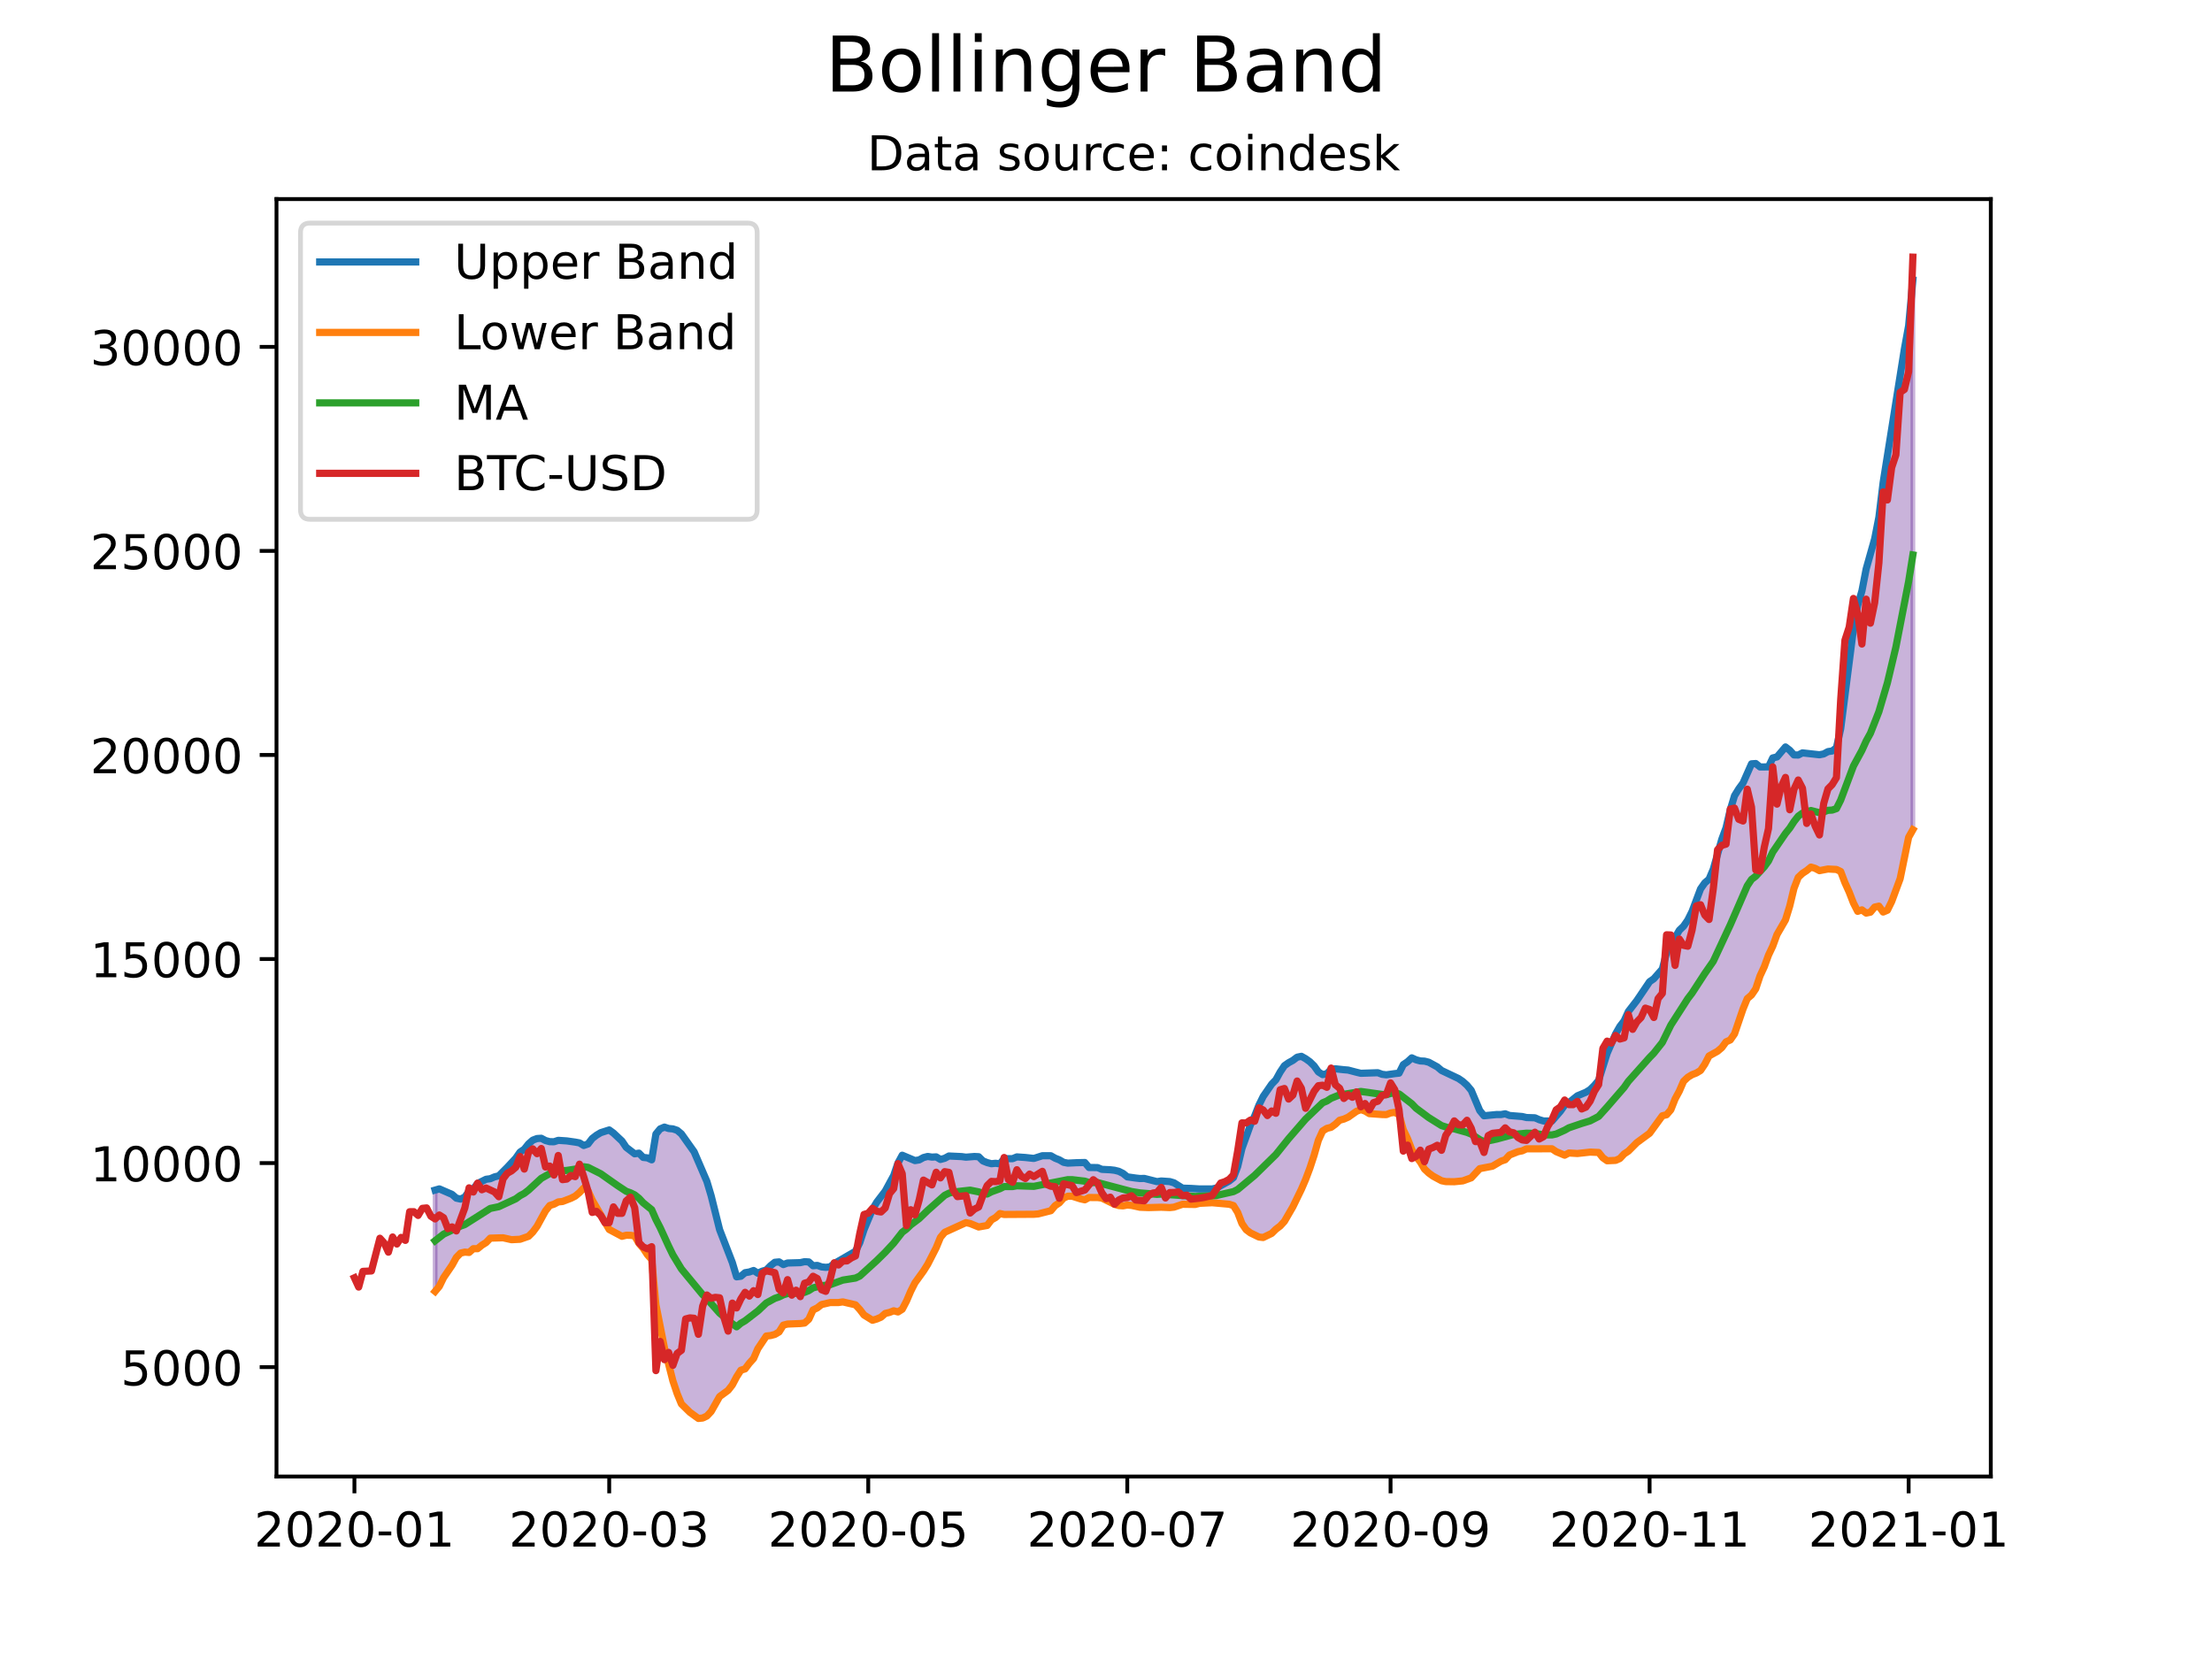 <?xml version="1.0" encoding="utf-8" standalone="no"?>
<!DOCTYPE svg PUBLIC "-//W3C//DTD SVG 1.1//EN"
  "http://www.w3.org/Graphics/SVG/1.1/DTD/svg11.dtd">
<!-- Created with matplotlib (https://matplotlib.org/) -->
<svg height="345.6pt" version="1.1" viewBox="0 0 460.8 345.6" width="460.8pt" xmlns="http://www.w3.org/2000/svg" xmlns:xlink="http://www.w3.org/1999/xlink">
 <defs>
  <style type="text/css">*{stroke-linecap:butt;stroke-linejoin:round;}</style>
 </defs>
 <g id="figure_1">
  <g id="patch_1">
   <path d="M 0 345.6 
L 460.8 345.6 
L 460.8 0 
L 0 0 
z
" style="fill:#ffffff;"/>
  </g>
  <g id="axes_1">
   <g id="patch_2">
    <path d="M 57.6 307.584 
L 414.72 307.584 
L 414.72 41.472 
L 57.6 41.472 
z
" style="fill:#ffffff;"/>
   </g>
   <g id="PolyCollection_1">
    <defs>
     <path d="M 90.64 -76.581 
L 90.64 -97.679 
L 91.525 -97.932 
L 92.41 -97.565 
L 93.294 -97.248 
L 94.179 -96.78 
L 95.064 -96.001 
L 95.948 -95.811 
L 96.833 -96.236 
L 97.717 -97.459 
L 98.602 -97.929 
L 99.487 -99.051 
L 100.371 -99.458 
L 101.256 -99.936 
L 102.14 -100.052 
L 103.025 -100.433 
L 103.91 -100.65 
L 104.794 -101.465 
L 105.679 -102.422 
L 106.564 -103.367 
L 107.448 -104.328 
L 108.333 -105.598 
L 109.217 -106.191 
L 110.102 -107.305 
L 110.987 -108.086 
L 111.871 -108.421 
L 112.756 -108.477 
L 113.641 -108.006 
L 114.525 -107.766 
L 115.41 -107.754 
L 116.294 -108.046 
L 117.179 -108.031 
L 118.064 -107.928 
L 118.948 -107.838 
L 119.833 -107.678 
L 120.717 -107.513 
L 121.602 -106.979 
L 122.487 -107.283 
L 123.371 -108.433 
L 124.256 -109.115 
L 125.141 -109.646 
L 126.025 -109.908 
L 126.91 -110.211 
L 127.794 -109.567 
L 128.679 -108.724 
L 129.564 -107.904 
L 130.448 -106.592 
L 131.333 -105.975 
L 132.217 -105.238 
L 133.102 -105.38 
L 133.987 -104.488 
L 134.871 -104.394 
L 135.756 -103.987 
L 136.641 -109.362 
L 137.525 -110.431 
L 138.41 -110.804 
L 139.294 -110.513 
L 140.179 -110.43 
L 141.064 -110.136 
L 141.948 -109.392 
L 142.833 -108.17 
L 143.717 -106.986 
L 144.602 -105.649 
L 145.487 -103.625 
L 146.371 -101.605 
L 147.256 -99.489 
L 148.141 -96.519 
L 149.025 -92.935 
L 149.91 -89.434 
L 150.794 -87.226 
L 151.679 -84.835 
L 152.564 -82.574 
L 153.448 -79.616 
L 154.333 -79.732 
L 155.218 -80.476 
L 156.102 -80.621 
L 156.987 -80.931 
L 157.871 -80.362 
L 158.756 -80.777 
L 159.641 -81.04 
L 160.525 -81.933 
L 161.41 -82.641 
L 162.294 -82.726 
L 163.179 -82.168 
L 164.064 -82.493 
L 164.948 -82.492 
L 165.833 -82.566 
L 166.718 -82.569 
L 167.602 -82.767 
L 168.487 -82.717 
L 169.371 -81.918 
L 170.256 -81.997 
L 171.141 -81.682 
L 172.025 -81.588 
L 172.91 -81.685 
L 173.794 -82.381 
L 174.679 -82.906 
L 175.564 -83.47 
L 176.448 -83.907 
L 177.333 -84.385 
L 178.218 -84.937 
L 179.102 -86.713 
L 179.987 -89.425 
L 180.871 -91.574 
L 181.756 -93.672 
L 182.641 -95.159 
L 183.525 -96.41 
L 184.41 -97.474 
L 185.295 -99.127 
L 186.179 -100.732 
L 187.064 -103.321 
L 187.948 -104.947 
L 188.833 -104.594 
L 189.718 -104.227 
L 190.602 -103.828 
L 191.487 -103.969 
L 192.371 -104.459 
L 193.256 -104.69 
L 194.141 -104.553 
L 195.025 -104.601 
L 195.91 -104.069 
L 196.795 -104.304 
L 197.679 -104.784 
L 198.564 -104.774 
L 199.448 -104.742 
L 200.333 -104.658 
L 201.218 -104.538 
L 202.102 -104.623 
L 202.987 -104.68 
L 203.871 -104.636 
L 204.756 -103.764 
L 205.641 -103.409 
L 206.525 -103.177 
L 207.41 -103.266 
L 208.295 -103.143 
L 209.179 -104.217 
L 210.064 -104.227 
L 210.948 -104.232 
L 211.833 -104.597 
L 212.718 -104.487 
L 213.602 -104.473 
L 214.487 -104.399 
L 215.371 -104.277 
L 216.256 -104.542 
L 217.141 -104.842 
L 218.025 -104.848 
L 218.91 -104.835 
L 219.795 -104.33 
L 220.679 -103.979 
L 221.564 -103.463 
L 222.448 -103.299 
L 223.333 -103.299 
L 224.218 -103.386 
L 225.102 -103.426 
L 225.987 -103.428 
L 226.872 -102.384 
L 227.756 -102.382 
L 228.641 -102.374 
L 229.525 -102.004 
L 230.41 -101.978 
L 231.295 -101.916 
L 232.179 -101.813 
L 233.064 -101.594 
L 233.948 -101.155 
L 234.833 -100.438 
L 235.718 -100.28 
L 236.602 -100.191 
L 237.487 -100.091 
L 238.372 -100.115 
L 239.256 -99.863 
L 240.141 -99.636 
L 241.025 -99.446 
L 241.91 -99.575 
L 242.795 -99.51 
L 243.679 -99.457 
L 244.564 -99.199 
L 245.448 -98.617 
L 246.333 -98.086 
L 247.218 -98.028 
L 248.102 -98.03 
L 248.987 -98.028 
L 249.872 -97.919 
L 250.756 -97.905 
L 251.641 -97.91 
L 252.525 -97.923 
L 253.41 -98.114 
L 254.295 -98.614 
L 255.179 -99.076 
L 256.064 -99.568 
L 256.949 -100.277 
L 257.833 -102.586 
L 258.718 -106.349 
L 259.602 -108.976 
L 260.487 -111.264 
L 261.372 -113.124 
L 262.256 -115.373 
L 263.141 -117.181 
L 264.025 -118.477 
L 264.91 -119.745 
L 265.795 -120.661 
L 266.679 -122.268 
L 267.564 -123.595 
L 268.449 -124.217 
L 269.333 -124.701 
L 270.218 -125.367 
L 271.102 -125.549 
L 271.987 -125.051 
L 272.872 -124.417 
L 273.756 -123.554 
L 274.641 -122.306 
L 275.525 -121.739 
L 276.41 -121.931 
L 277.295 -122.856 
L 278.179 -122.949 
L 279.064 -122.8 
L 279.949 -122.758 
L 280.833 -122.686 
L 281.718 -122.404 
L 282.602 -122.225 
L 283.487 -122.014 
L 284.372 -122.028 
L 285.256 -122.118 
L 286.141 -122.138 
L 287.025 -122.133 
L 287.91 -121.804 
L 288.795 -121.695 
L 289.679 -121.874 
L 290.564 -121.945 
L 291.449 -122.042 
L 292.333 -123.82 
L 293.218 -124.416 
L 294.102 -125.228 
L 294.987 -124.823 
L 295.872 -124.587 
L 296.756 -124.544 
L 297.641 -124.318 
L 298.526 -123.859 
L 299.41 -123.352 
L 300.295 -122.603 
L 301.179 -122.186 
L 302.064 -121.683 
L 302.949 -121.449 
L 303.833 -120.924 
L 304.718 -120.318 
L 305.602 -119.522 
L 306.487 -118.461 
L 307.372 -116.357 
L 308.256 -114.252 
L 309.141 -113.165 
L 310.026 -113.273 
L 310.91 -113.425 
L 311.795 -113.425 
L 312.679 -113.416 
L 313.564 -113.577 
L 314.449 -113.226 
L 315.333 -113.168 
L 316.218 -113.071 
L 317.102 -113.009 
L 317.987 -112.797 
L 318.872 -112.794 
L 319.756 -112.741 
L 320.641 -112.349 
L 321.526 -112.086 
L 322.41 -112.027 
L 323.295 -112.062 
L 324.179 -113.045 
L 325.064 -114.107 
L 325.949 -115.368 
L 326.833 -115.905 
L 327.718 -116.586 
L 328.603 -117.323 
L 329.487 -117.685 
L 330.372 -118.062 
L 331.256 -118.609 
L 332.141 -119.487 
L 333.026 -120.533 
L 333.91 -123.496 
L 334.795 -126.177 
L 335.679 -128.169 
L 336.564 -130.224 
L 337.449 -131.774 
L 338.333 -132.929 
L 339.218 -134.886 
L 340.103 -135.957 
L 340.987 -137.173 
L 341.872 -138.45 
L 342.756 -139.89 
L 343.641 -141.097 
L 344.526 -141.712 
L 345.41 -142.746 
L 346.295 -143.726 
L 347.179 -147.141 
L 348.064 -149.694 
L 348.949 -150.276 
L 349.833 -151.807 
L 350.718 -152.658 
L 351.603 -153.945 
L 352.487 -155.721 
L 353.372 -158.232 
L 354.256 -160.425 
L 355.141 -161.686 
L 356.026 -162.447 
L 356.91 -164.536 
L 357.795 -167.826 
L 358.679 -170.754 
L 359.564 -173.159 
L 360.449 -176.906 
L 361.333 -179.834 
L 362.218 -181.266 
L 363.103 -182.48 
L 363.987 -184.577 
L 364.872 -186.48 
L 365.756 -186.541 
L 366.641 -185.831 
L 367.526 -185.841 
L 368.41 -185.842 
L 369.295 -187.709 
L 370.18 -187.918 
L 371.064 -188.955 
L 371.949 -189.995 
L 372.833 -189.312 
L 373.718 -188.336 
L 374.603 -188.314 
L 375.487 -188.762 
L 376.372 -188.637 
L 377.256 -188.542 
L 378.141 -188.452 
L 379.026 -188.367 
L 379.91 -188.543 
L 380.795 -189.026 
L 381.68 -189.155 
L 382.564 -189.827 
L 383.449 -193.792 
L 384.333 -200.934 
L 385.218 -207.474 
L 386.103 -214.55 
L 386.987 -219.473 
L 387.872 -222.503 
L 388.756 -227.074 
L 389.641 -230.101 
L 390.526 -233.352 
L 391.41 -237.873 
L 392.295 -245.102 
L 393.18 -250.73 
L 394.064 -256.348 
L 394.949 -261.508 
L 395.833 -268.095 
L 396.718 -272.891 
L 397.603 -277.74 
L 398.487 -287.252 
L 398.487 -172.745 
L 398.487 -172.745 
L 397.603 -171.179 
L 396.718 -167.033 
L 395.833 -162.549 
L 394.949 -160.098 
L 394.064 -157.777 
L 393.18 -155.982 
L 392.295 -155.606 
L 391.41 -156.833 
L 390.526 -156.636 
L 389.641 -155.574 
L 388.756 -155.389 
L 387.872 -156.057 
L 386.987 -155.752 
L 386.103 -157.486 
L 385.218 -159.769 
L 384.333 -161.722 
L 383.449 -164.055 
L 382.564 -164.477 
L 381.68 -164.536 
L 380.795 -164.569 
L 379.91 -164.383 
L 379.026 -164.229 
L 378.141 -164.703 
L 377.256 -164.97 
L 376.372 -164.247 
L 375.487 -163.665 
L 374.603 -162.83 
L 373.718 -160.541 
L 372.833 -156.854 
L 371.949 -153.976 
L 371.064 -152.363 
L 370.18 -150.914 
L 369.295 -148.497 
L 368.41 -146.627 
L 367.526 -144.196 
L 366.641 -142.295 
L 365.756 -139.619 
L 364.872 -138.325 
L 363.987 -137.567 
L 363.103 -135.411 
L 362.218 -132.926 
L 361.333 -130.229 
L 360.449 -128.963 
L 359.564 -128.562 
L 358.679 -127.356 
L 357.795 -126.606 
L 356.91 -126.156 
L 356.026 -125.625 
L 355.141 -123.919 
L 354.256 -122.599 
L 353.372 -122.069 
L 352.487 -121.723 
L 351.603 -121.187 
L 350.718 -120.348 
L 349.833 -118.298 
L 348.949 -116.657 
L 348.064 -114.41 
L 347.179 -113.376 
L 346.295 -113.163 
L 345.41 -111.892 
L 344.526 -110.715 
L 343.641 -109.516 
L 342.756 -108.837 
L 341.872 -108.22 
L 340.987 -107.573 
L 340.103 -106.752 
L 339.218 -105.801 
L 338.333 -105.214 
L 337.449 -104.261 
L 336.564 -103.871 
L 335.679 -103.829 
L 334.795 -103.793 
L 333.91 -104.416 
L 333.026 -105.522 
L 332.141 -105.564 
L 331.256 -105.596 
L 330.372 -105.587 
L 329.487 -105.439 
L 328.603 -105.304 
L 327.718 -105.378 
L 326.833 -105.414 
L 325.949 -104.954 
L 325.064 -105.353 
L 324.179 -105.692 
L 323.295 -106.291 
L 322.41 -106.313 
L 321.526 -106.285 
L 320.641 -106.27 
L 319.756 -106.255 
L 318.872 -106.264 
L 317.987 -106.278 
L 317.102 -105.86 
L 316.218 -105.687 
L 315.333 -105.381 
L 314.449 -104.982 
L 313.564 -104.009 
L 312.679 -103.706 
L 311.795 -103.196 
L 310.91 -102.66 
L 310.026 -102.566 
L 309.141 -102.351 
L 308.256 -102.15 
L 307.372 -101.121 
L 306.487 -100.239 
L 305.602 -99.88 
L 304.718 -99.601 
L 303.833 -99.489 
L 302.949 -99.427 
L 302.064 -99.422 
L 301.179 -99.454 
L 300.295 -99.631 
L 299.41 -100.098 
L 298.526 -100.59 
L 297.641 -101.23 
L 296.756 -102.061 
L 295.872 -103.549 
L 294.987 -104.675 
L 294.102 -106.11 
L 293.218 -108.406 
L 292.333 -110.25 
L 291.449 -113.392 
L 290.564 -113.876 
L 289.679 -113.751 
L 288.795 -113.401 
L 287.91 -113.423 
L 287.025 -113.395 
L 286.141 -113.519 
L 285.256 -113.612 
L 284.372 -114.148 
L 283.487 -114.45 
L 282.602 -114.103 
L 281.718 -113.526 
L 280.833 -112.864 
L 279.949 -112.475 
L 279.064 -112.238 
L 278.179 -111.402 
L 277.295 -110.76 
L 276.41 -110.541 
L 275.525 -109.993 
L 274.641 -108.059 
L 273.756 -104.954 
L 272.872 -102.257 
L 271.987 -99.906 
L 271.102 -97.851 
L 270.218 -95.928 
L 269.333 -94.211 
L 268.449 -92.586 
L 267.564 -91.157 
L 266.679 -90.199 
L 265.795 -89.533 
L 264.91 -88.66 
L 264.025 -88.176 
L 263.141 -87.804 
L 262.256 -87.906 
L 261.372 -88.391 
L 260.487 -88.765 
L 259.602 -89.431 
L 258.718 -90.715 
L 257.833 -93.028 
L 256.949 -94.457 
L 256.064 -94.734 
L 255.179 -94.778 
L 254.295 -94.848 
L 253.41 -94.994 
L 252.525 -95.051 
L 251.641 -95.02 
L 250.756 -94.99 
L 249.872 -94.924 
L 248.987 -94.69 
L 248.102 -94.723 
L 247.218 -94.734 
L 246.333 -94.728 
L 245.448 -94.458 
L 244.564 -94.129 
L 243.679 -94.037 
L 242.795 -94.036 
L 241.91 -94.113 
L 241.025 -94.134 
L 240.141 -94.086 
L 239.256 -94.037 
L 238.372 -94.03 
L 237.487 -94.107 
L 236.602 -94.294 
L 235.718 -94.492 
L 234.833 -94.569 
L 233.948 -94.399 
L 233.064 -94.458 
L 232.179 -94.726 
L 231.295 -95.251 
L 230.41 -95.579 
L 229.525 -96.022 
L 228.641 -96.13 
L 227.756 -96.138 
L 226.872 -96.138 
L 225.987 -95.657 
L 225.102 -95.852 
L 224.218 -96.089 
L 223.333 -96.41 
L 222.448 -96.411 
L 221.564 -96.02 
L 220.679 -95.022 
L 219.795 -94.444 
L 218.91 -93.39 
L 218.025 -93.182 
L 217.141 -92.943 
L 216.256 -92.716 
L 215.371 -92.644 
L 214.487 -92.61 
L 213.602 -92.586 
L 212.718 -92.585 
L 211.833 -92.556 
L 210.948 -92.606 
L 210.064 -92.605 
L 209.179 -92.605 
L 208.295 -92.797 
L 207.41 -91.965 
L 206.525 -91.469 
L 205.641 -90.314 
L 204.756 -90.208 
L 203.871 -89.997 
L 202.987 -90.339 
L 202.102 -90.717 
L 201.218 -90.907 
L 200.333 -90.446 
L 199.448 -90.049 
L 198.564 -89.774 
L 197.679 -89.284 
L 196.795 -88.887 
L 195.91 -87.833 
L 195.025 -85.676 
L 194.141 -83.938 
L 193.256 -82.217 
L 192.371 -80.811 
L 191.487 -79.534 
L 190.602 -78.364 
L 189.718 -76.611 
L 188.833 -74.543 
L 187.948 -72.857 
L 187.064 -72.297 
L 186.179 -72.54 
L 185.295 -72.199 
L 184.41 -71.988 
L 183.525 -71.204 
L 182.641 -70.826 
L 181.756 -70.565 
L 180.871 -71.177 
L 179.987 -71.662 
L 179.102 -72.817 
L 178.218 -73.778 
L 177.333 -74.005 
L 176.448 -74.216 
L 175.564 -74.393 
L 174.679 -74.261 
L 173.794 -74.25 
L 172.91 -74.251 
L 172.025 -74.089 
L 171.141 -73.839 
L 170.256 -73.144 
L 169.371 -72.711 
L 168.487 -70.769 
L 167.602 -69.987 
L 166.718 -69.882 
L 165.833 -69.871 
L 164.948 -69.776 
L 164.064 -69.778 
L 163.179 -69.55 
L 162.294 -68.134 
L 161.41 -67.613 
L 160.525 -67.378 
L 159.641 -67.285 
L 158.756 -65.891 
L 157.871 -64.639 
L 156.987 -62.595 
L 156.102 -61.62 
L 155.218 -60.439 
L 154.333 -60.161 
L 153.448 -58.782 
L 152.564 -57.101 
L 151.679 -55.97 
L 150.794 -55.333 
L 149.91 -54.675 
L 149.025 -53.051 
L 148.141 -51.554 
L 147.256 -50.612 
L 146.371 -50.198 
L 145.487 -50.112 
L 144.602 -50.743 
L 143.717 -51.397 
L 142.833 -52.196 
L 141.948 -53.129 
L 141.064 -55.28 
L 140.179 -57.921 
L 139.294 -61.469 
L 138.41 -64.837 
L 137.525 -69.283 
L 136.641 -73.785 
L 135.756 -83.225 
L 134.871 -84.226 
L 133.987 -85.572 
L 133.102 -86.586 
L 132.217 -88.136 
L 131.333 -88.266 
L 130.448 -88.276 
L 129.564 -88.056 
L 128.679 -88.478 
L 127.794 -88.979 
L 126.91 -89.474 
L 126.025 -90.893 
L 125.141 -92.535 
L 124.256 -94.07 
L 123.371 -95.596 
L 122.487 -97.562 
L 121.602 -98.12 
L 120.717 -97.171 
L 119.833 -96.427 
L 118.948 -95.982 
L 118.064 -95.631 
L 117.179 -95.306 
L 116.294 -95.219 
L 115.41 -94.75 
L 114.525 -94.472 
L 113.641 -93.361 
L 112.756 -91.784 
L 111.871 -90.123 
L 110.987 -88.933 
L 110.102 -88.051 
L 109.217 -87.801 
L 108.333 -87.437 
L 107.448 -87.407 
L 106.564 -87.348 
L 105.679 -87.522 
L 104.794 -87.747 
L 103.91 -87.8 
L 103.025 -87.706 
L 102.14 -87.674 
L 101.256 -86.747 
L 100.371 -86.196 
L 99.487 -85.473 
L 98.602 -85.473 
L 97.717 -84.691 
L 96.833 -84.765 
L 95.948 -84.559 
L 95.064 -83.653 
L 94.179 -82.04 
L 93.294 -80.654 
L 92.41 -79.448 
L 91.525 -77.636 
L 90.64 -76.581 
z
" id="m9a4c6caf50" style="stroke:#4b0082;stroke-opacity:0.3;"/>
    </defs>
    <g clip-path="url(#pe0baca5b9c)">
     <use style="fill:#4b0082;fill-opacity:0.3;stroke:#4b0082;stroke-opacity:0.3;" x="0" xlink:href="#m9a4c6caf50" y="345.6"/>
    </g>
   </g>
   <g id="matplotlib.axis_1">
    <g id="xtick_1">
     <g id="line2d_1">
      <defs>
       <path d="M 0 0 
L 0 3.5 
" id="m191a7a626f" style="stroke:#000000;stroke-width:0.8;"/>
      </defs>
      <g>
       <use style="stroke:#000000;stroke-width:0.8;" x="73.833" xlink:href="#m191a7a626f" y="307.584"/>
      </g>
     </g>
     <g id="text_1">
      <!-- 2020-01 -->
      <g transform="translate(52.941 322.182)scale(0.1 -0.1)">
       <defs>
        <path d="M 19.188 8.297 
L 53.609 8.297 
L 53.609 0 
L 7.328 0 
L 7.328 8.297 
Q 12.938 14.109 22.625 23.891 
Q 32.328 33.688 34.812 36.531 
Q 39.547 41.844 41.422 45.531 
Q 43.312 49.219 43.312 52.781 
Q 43.312 58.594 39.234 62.25 
Q 35.156 65.922 28.609 65.922 
Q 23.969 65.922 18.812 64.312 
Q 13.672 62.703 7.812 59.422 
L 7.812 69.391 
Q 13.766 71.781 18.938 73 
Q 24.125 74.219 28.422 74.219 
Q 39.75 74.219 46.484 68.547 
Q 53.219 62.891 53.219 53.422 
Q 53.219 48.922 51.531 44.891 
Q 49.859 40.875 45.406 35.406 
Q 44.188 33.984 37.641 27.219 
Q 31.109 20.453 19.188 8.297 
z
" id="DejaVuSans-50"/>
        <path d="M 31.781 66.406 
Q 24.172 66.406 20.328 58.906 
Q 16.5 51.422 16.5 36.375 
Q 16.5 21.391 20.328 13.891 
Q 24.172 6.391 31.781 6.391 
Q 39.453 6.391 43.281 13.891 
Q 47.125 21.391 47.125 36.375 
Q 47.125 51.422 43.281 58.906 
Q 39.453 66.406 31.781 66.406 
z
M 31.781 74.219 
Q 44.047 74.219 50.516 64.516 
Q 56.984 54.828 56.984 36.375 
Q 56.984 17.969 50.516 8.266 
Q 44.047 -1.422 31.781 -1.422 
Q 19.531 -1.422 13.062 8.266 
Q 6.594 17.969 6.594 36.375 
Q 6.594 54.828 13.062 64.516 
Q 19.531 74.219 31.781 74.219 
z
" id="DejaVuSans-48"/>
        <path d="M 4.891 31.391 
L 31.203 31.391 
L 31.203 23.391 
L 4.891 23.391 
z
" id="DejaVuSans-45"/>
        <path d="M 12.406 8.297 
L 28.516 8.297 
L 28.516 63.922 
L 10.984 60.406 
L 10.984 69.391 
L 28.422 72.906 
L 38.281 72.906 
L 38.281 8.297 
L 54.391 8.297 
L 54.391 0 
L 12.406 0 
z
" id="DejaVuSans-49"/>
       </defs>
       <use xlink:href="#DejaVuSans-50"/>
       <use x="63.623" xlink:href="#DejaVuSans-48"/>
       <use x="127.246" xlink:href="#DejaVuSans-50"/>
       <use x="190.869" xlink:href="#DejaVuSans-48"/>
       <use x="254.492" xlink:href="#DejaVuSans-45"/>
       <use x="290.576" xlink:href="#DejaVuSans-48"/>
       <use x="354.199" xlink:href="#DejaVuSans-49"/>
      </g>
     </g>
    </g>
    <g id="xtick_2">
     <g id="line2d_2">
      <g>
       <use style="stroke:#000000;stroke-width:0.8;" x="126.91" xlink:href="#m191a7a626f" y="307.584"/>
      </g>
     </g>
     <g id="text_2">
      <!-- 2020-03 -->
      <g transform="translate(106.018 322.182)scale(0.1 -0.1)">
       <defs>
        <path d="M 40.578 39.312 
Q 47.656 37.797 51.625 33 
Q 55.609 28.219 55.609 21.188 
Q 55.609 10.406 48.188 4.484 
Q 40.766 -1.422 27.094 -1.422 
Q 22.516 -1.422 17.656 -0.516 
Q 12.797 0.391 7.625 2.203 
L 7.625 11.719 
Q 11.719 9.328 16.594 8.109 
Q 21.484 6.891 26.812 6.891 
Q 36.078 6.891 40.938 10.547 
Q 45.797 14.203 45.797 21.188 
Q 45.797 27.641 41.281 31.266 
Q 36.766 34.906 28.719 34.906 
L 20.219 34.906 
L 20.219 43.016 
L 29.109 43.016 
Q 36.375 43.016 40.234 45.922 
Q 44.094 48.828 44.094 54.297 
Q 44.094 59.906 40.109 62.906 
Q 36.141 65.922 28.719 65.922 
Q 24.656 65.922 20.016 65.031 
Q 15.375 64.156 9.812 62.312 
L 9.812 71.094 
Q 15.438 72.656 20.344 73.438 
Q 25.25 74.219 29.594 74.219 
Q 40.828 74.219 47.359 69.109 
Q 53.906 64.016 53.906 55.328 
Q 53.906 49.266 50.438 45.094 
Q 46.969 40.922 40.578 39.312 
z
" id="DejaVuSans-51"/>
       </defs>
       <use xlink:href="#DejaVuSans-50"/>
       <use x="63.623" xlink:href="#DejaVuSans-48"/>
       <use x="127.246" xlink:href="#DejaVuSans-50"/>
       <use x="190.869" xlink:href="#DejaVuSans-48"/>
       <use x="254.492" xlink:href="#DejaVuSans-45"/>
       <use x="290.576" xlink:href="#DejaVuSans-48"/>
       <use x="354.199" xlink:href="#DejaVuSans-51"/>
      </g>
     </g>
    </g>
    <g id="xtick_3">
     <g id="line2d_3">
      <g>
       <use style="stroke:#000000;stroke-width:0.8;" x="180.871" xlink:href="#m191a7a626f" y="307.584"/>
      </g>
     </g>
     <g id="text_3">
      <!-- 2020-05 -->
      <g transform="translate(159.98 322.182)scale(0.1 -0.1)">
       <defs>
        <path d="M 10.797 72.906 
L 49.516 72.906 
L 49.516 64.594 
L 19.828 64.594 
L 19.828 46.734 
Q 21.969 47.469 24.109 47.828 
Q 26.266 48.188 28.422 48.188 
Q 40.625 48.188 47.75 41.5 
Q 54.891 34.812 54.891 23.391 
Q 54.891 11.625 47.562 5.094 
Q 40.234 -1.422 26.906 -1.422 
Q 22.312 -1.422 17.547 -0.641 
Q 12.797 0.141 7.719 1.703 
L 7.719 11.625 
Q 12.109 9.234 16.797 8.062 
Q 21.484 6.891 26.703 6.891 
Q 35.156 6.891 40.078 11.328 
Q 45.016 15.766 45.016 23.391 
Q 45.016 31 40.078 35.438 
Q 35.156 39.891 26.703 39.891 
Q 22.75 39.891 18.812 39.016 
Q 14.891 38.141 10.797 36.281 
z
" id="DejaVuSans-53"/>
       </defs>
       <use xlink:href="#DejaVuSans-50"/>
       <use x="63.623" xlink:href="#DejaVuSans-48"/>
       <use x="127.246" xlink:href="#DejaVuSans-50"/>
       <use x="190.869" xlink:href="#DejaVuSans-48"/>
       <use x="254.492" xlink:href="#DejaVuSans-45"/>
       <use x="290.576" xlink:href="#DejaVuSans-48"/>
       <use x="354.199" xlink:href="#DejaVuSans-53"/>
      </g>
     </g>
    </g>
    <g id="xtick_4">
     <g id="line2d_4">
      <g>
       <use style="stroke:#000000;stroke-width:0.8;" x="234.833" xlink:href="#m191a7a626f" y="307.584"/>
      </g>
     </g>
     <g id="text_4">
      <!-- 2020-07 -->
      <g transform="translate(213.942 322.182)scale(0.1 -0.1)">
       <defs>
        <path d="M 8.203 72.906 
L 55.078 72.906 
L 55.078 68.703 
L 28.609 0 
L 18.312 0 
L 43.219 64.594 
L 8.203 64.594 
z
" id="DejaVuSans-55"/>
       </defs>
       <use xlink:href="#DejaVuSans-50"/>
       <use x="63.623" xlink:href="#DejaVuSans-48"/>
       <use x="127.246" xlink:href="#DejaVuSans-50"/>
       <use x="190.869" xlink:href="#DejaVuSans-48"/>
       <use x="254.492" xlink:href="#DejaVuSans-45"/>
       <use x="290.576" xlink:href="#DejaVuSans-48"/>
       <use x="354.199" xlink:href="#DejaVuSans-55"/>
      </g>
     </g>
    </g>
    <g id="xtick_5">
     <g id="line2d_5">
      <g>
       <use style="stroke:#000000;stroke-width:0.8;" x="289.679" xlink:href="#m191a7a626f" y="307.584"/>
      </g>
     </g>
     <g id="text_5">
      <!-- 2020-09 -->
      <g transform="translate(268.788 322.182)scale(0.1 -0.1)">
       <defs>
        <path d="M 10.984 1.516 
L 10.984 10.5 
Q 14.703 8.734 18.5 7.812 
Q 22.312 6.891 25.984 6.891 
Q 35.75 6.891 40.891 13.453 
Q 46.047 20.016 46.781 33.406 
Q 43.953 29.203 39.594 26.953 
Q 35.25 24.703 29.984 24.703 
Q 19.047 24.703 12.672 31.312 
Q 6.297 37.938 6.297 49.422 
Q 6.297 60.641 12.938 67.422 
Q 19.578 74.219 30.609 74.219 
Q 43.266 74.219 49.922 64.516 
Q 56.594 54.828 56.594 36.375 
Q 56.594 19.141 48.406 8.859 
Q 40.234 -1.422 26.422 -1.422 
Q 22.703 -1.422 18.891 -0.688 
Q 15.094 0.047 10.984 1.516 
z
M 30.609 32.422 
Q 37.25 32.422 41.125 36.953 
Q 45.016 41.5 45.016 49.422 
Q 45.016 57.281 41.125 61.844 
Q 37.25 66.406 30.609 66.406 
Q 23.969 66.406 20.094 61.844 
Q 16.219 57.281 16.219 49.422 
Q 16.219 41.5 20.094 36.953 
Q 23.969 32.422 30.609 32.422 
z
" id="DejaVuSans-57"/>
       </defs>
       <use xlink:href="#DejaVuSans-50"/>
       <use x="63.623" xlink:href="#DejaVuSans-48"/>
       <use x="127.246" xlink:href="#DejaVuSans-50"/>
       <use x="190.869" xlink:href="#DejaVuSans-48"/>
       <use x="254.492" xlink:href="#DejaVuSans-45"/>
       <use x="290.576" xlink:href="#DejaVuSans-48"/>
       <use x="354.199" xlink:href="#DejaVuSans-57"/>
      </g>
     </g>
    </g>
    <g id="xtick_6">
     <g id="line2d_6">
      <g>
       <use style="stroke:#000000;stroke-width:0.8;" x="343.641" xlink:href="#m191a7a626f" y="307.584"/>
      </g>
     </g>
     <g id="text_6">
      <!-- 2020-11 -->
      <g transform="translate(322.75 322.182)scale(0.1 -0.1)">
       <use xlink:href="#DejaVuSans-50"/>
       <use x="63.623" xlink:href="#DejaVuSans-48"/>
       <use x="127.246" xlink:href="#DejaVuSans-50"/>
       <use x="190.869" xlink:href="#DejaVuSans-48"/>
       <use x="254.492" xlink:href="#DejaVuSans-45"/>
       <use x="290.576" xlink:href="#DejaVuSans-49"/>
       <use x="354.199" xlink:href="#DejaVuSans-49"/>
      </g>
     </g>
    </g>
    <g id="xtick_7">
     <g id="line2d_7">
      <g>
       <use style="stroke:#000000;stroke-width:0.8;" x="397.603" xlink:href="#m191a7a626f" y="307.584"/>
      </g>
     </g>
     <g id="text_7">
      <!-- 2021-01 -->
      <g transform="translate(376.711 322.182)scale(0.1 -0.1)">
       <use xlink:href="#DejaVuSans-50"/>
       <use x="63.623" xlink:href="#DejaVuSans-48"/>
       <use x="127.246" xlink:href="#DejaVuSans-50"/>
       <use x="190.869" xlink:href="#DejaVuSans-49"/>
       <use x="254.492" xlink:href="#DejaVuSans-45"/>
       <use x="290.576" xlink:href="#DejaVuSans-48"/>
       <use x="354.199" xlink:href="#DejaVuSans-49"/>
      </g>
     </g>
    </g>
   </g>
   <g id="matplotlib.axis_2">
    <g id="ytick_1">
     <g id="line2d_8">
      <defs>
       <path d="M 0 0 
L -3.5 0 
" id="m11a8b3b49d" style="stroke:#000000;stroke-width:0.8;"/>
      </defs>
      <g>
       <use style="stroke:#000000;stroke-width:0.8;" x="57.6" xlink:href="#m11a8b3b49d" y="284.796"/>
      </g>
     </g>
     <g id="text_8">
      <!-- 5000 -->
      <g transform="translate(25.15 288.595)scale(0.1 -0.1)">
       <use xlink:href="#DejaVuSans-53"/>
       <use x="63.623" xlink:href="#DejaVuSans-48"/>
       <use x="127.246" xlink:href="#DejaVuSans-48"/>
       <use x="190.869" xlink:href="#DejaVuSans-48"/>
      </g>
     </g>
    </g>
    <g id="ytick_2">
     <g id="line2d_9">
      <g>
       <use style="stroke:#000000;stroke-width:0.8;" x="57.6" xlink:href="#m11a8b3b49d" y="242.289"/>
      </g>
     </g>
     <g id="text_9">
      <!-- 10000 -->
      <g transform="translate(18.788 246.088)scale(0.1 -0.1)">
       <use xlink:href="#DejaVuSans-49"/>
       <use x="63.623" xlink:href="#DejaVuSans-48"/>
       <use x="127.246" xlink:href="#DejaVuSans-48"/>
       <use x="190.869" xlink:href="#DejaVuSans-48"/>
       <use x="254.492" xlink:href="#DejaVuSans-48"/>
      </g>
     </g>
    </g>
    <g id="ytick_3">
     <g id="line2d_10">
      <g>
       <use style="stroke:#000000;stroke-width:0.8;" x="57.6" xlink:href="#m11a8b3b49d" y="199.781"/>
      </g>
     </g>
     <g id="text_10">
      <!-- 15000 -->
      <g transform="translate(18.788 203.58)scale(0.1 -0.1)">
       <use xlink:href="#DejaVuSans-49"/>
       <use x="63.623" xlink:href="#DejaVuSans-53"/>
       <use x="127.246" xlink:href="#DejaVuSans-48"/>
       <use x="190.869" xlink:href="#DejaVuSans-48"/>
       <use x="254.492" xlink:href="#DejaVuSans-48"/>
      </g>
     </g>
    </g>
    <g id="ytick_4">
     <g id="line2d_11">
      <g>
       <use style="stroke:#000000;stroke-width:0.8;" x="57.6" xlink:href="#m11a8b3b49d" y="157.273"/>
      </g>
     </g>
     <g id="text_11">
      <!-- 20000 -->
      <g transform="translate(18.788 161.073)scale(0.1 -0.1)">
       <use xlink:href="#DejaVuSans-50"/>
       <use x="63.623" xlink:href="#DejaVuSans-48"/>
       <use x="127.246" xlink:href="#DejaVuSans-48"/>
       <use x="190.869" xlink:href="#DejaVuSans-48"/>
       <use x="254.492" xlink:href="#DejaVuSans-48"/>
      </g>
     </g>
    </g>
    <g id="ytick_5">
     <g id="line2d_12">
      <g>
       <use style="stroke:#000000;stroke-width:0.8;" x="57.6" xlink:href="#m11a8b3b49d" y="114.766"/>
      </g>
     </g>
     <g id="text_12">
      <!-- 25000 -->
      <g transform="translate(18.788 118.565)scale(0.1 -0.1)">
       <use xlink:href="#DejaVuSans-50"/>
       <use x="63.623" xlink:href="#DejaVuSans-53"/>
       <use x="127.246" xlink:href="#DejaVuSans-48"/>
       <use x="190.869" xlink:href="#DejaVuSans-48"/>
       <use x="254.492" xlink:href="#DejaVuSans-48"/>
      </g>
     </g>
    </g>
    <g id="ytick_6">
     <g id="line2d_13">
      <g>
       <use style="stroke:#000000;stroke-width:0.8;" x="57.6" xlink:href="#m11a8b3b49d" y="72.258"/>
      </g>
     </g>
     <g id="text_13">
      <!-- 30000 -->
      <g transform="translate(18.788 76.058)scale(0.1 -0.1)">
       <use xlink:href="#DejaVuSans-51"/>
       <use x="63.623" xlink:href="#DejaVuSans-48"/>
       <use x="127.246" xlink:href="#DejaVuSans-48"/>
       <use x="190.869" xlink:href="#DejaVuSans-48"/>
       <use x="254.492" xlink:href="#DejaVuSans-48"/>
      </g>
     </g>
    </g>
   </g>
   <g id="line2d_14">
    <path clip-path="url(#pe0baca5b9c)" d="M 90.64 247.921 
L 91.525 247.668 
L 94.179 248.82 
L 95.064 249.599 
L 95.948 249.789 
L 96.833 249.364 
L 97.717 248.141 
L 98.602 247.671 
L 99.487 246.549 
L 101.256 245.664 
L 102.14 245.548 
L 103.025 245.167 
L 103.91 244.95 
L 105.679 243.178 
L 107.448 241.272 
L 108.333 240.002 
L 109.217 239.409 
L 110.102 238.295 
L 110.987 237.514 
L 111.871 237.179 
L 112.756 237.123 
L 113.641 237.594 
L 114.525 237.834 
L 115.41 237.846 
L 116.294 237.554 
L 118.064 237.672 
L 119.833 237.922 
L 120.717 238.087 
L 121.602 238.621 
L 122.487 238.317 
L 123.371 237.167 
L 124.256 236.485 
L 125.141 235.954 
L 126.91 235.389 
L 127.794 236.033 
L 129.564 237.696 
L 130.448 239.008 
L 132.217 240.362 
L 133.102 240.22 
L 133.987 241.112 
L 134.871 241.206 
L 135.756 241.613 
L 136.641 236.238 
L 137.525 235.169 
L 138.41 234.796 
L 139.294 235.087 
L 140.179 235.169 
L 141.064 235.464 
L 141.948 236.208 
L 144.602 239.951 
L 147.256 246.111 
L 148.141 249.081 
L 149.91 256.166 
L 152.564 263.026 
L 153.448 265.984 
L 154.333 265.868 
L 155.218 265.124 
L 156.102 264.979 
L 156.987 264.669 
L 157.871 265.238 
L 158.756 264.823 
L 159.641 264.56 
L 160.525 263.667 
L 161.41 262.959 
L 162.294 262.874 
L 163.179 263.432 
L 164.064 263.107 
L 166.718 263.031 
L 167.602 262.833 
L 168.487 262.883 
L 169.371 263.682 
L 170.256 263.603 
L 171.141 263.918 
L 172.025 264.012 
L 172.91 263.915 
L 173.794 263.219 
L 178.218 260.663 
L 179.102 258.887 
L 179.987 256.175 
L 181.756 251.928 
L 182.641 250.441 
L 184.41 248.126 
L 186.179 244.868 
L 187.064 242.279 
L 187.948 240.653 
L 190.602 241.772 
L 191.487 241.631 
L 192.371 241.141 
L 193.256 240.91 
L 194.141 241.047 
L 195.025 240.999 
L 195.91 241.531 
L 196.795 241.296 
L 197.679 240.816 
L 200.333 240.942 
L 201.218 241.062 
L 202.987 240.92 
L 203.871 240.964 
L 204.756 241.836 
L 205.641 242.191 
L 206.525 242.423 
L 207.41 242.334 
L 208.295 242.457 
L 209.179 241.383 
L 210.948 241.368 
L 211.833 241.003 
L 213.602 241.127 
L 215.371 241.323 
L 217.141 240.758 
L 218.91 240.765 
L 219.795 241.27 
L 220.679 241.621 
L 221.564 242.137 
L 222.448 242.301 
L 224.218 242.214 
L 225.987 242.172 
L 226.872 243.216 
L 228.641 243.226 
L 229.525 243.596 
L 231.295 243.684 
L 232.179 243.787 
L 233.064 244.006 
L 233.948 244.445 
L 234.833 245.162 
L 236.602 245.409 
L 237.487 245.509 
L 238.372 245.485 
L 241.025 246.154 
L 241.91 246.025 
L 243.679 246.143 
L 244.564 246.401 
L 246.333 247.514 
L 248.102 247.57 
L 249.872 247.681 
L 252.525 247.677 
L 253.41 247.486 
L 256.064 246.032 
L 256.949 245.323 
L 257.833 243.014 
L 258.718 239.251 
L 260.487 234.336 
L 261.372 232.476 
L 262.256 230.227 
L 263.141 228.419 
L 264.91 225.855 
L 265.795 224.939 
L 266.679 223.332 
L 267.564 222.005 
L 268.449 221.383 
L 269.333 220.899 
L 270.218 220.233 
L 271.102 220.051 
L 271.987 220.549 
L 272.872 221.183 
L 273.756 222.046 
L 274.641 223.294 
L 275.525 223.861 
L 276.41 223.669 
L 277.295 222.744 
L 278.179 222.651 
L 279.949 222.842 
L 280.833 222.914 
L 282.602 223.375 
L 283.487 223.586 
L 287.025 223.467 
L 287.91 223.796 
L 288.795 223.905 
L 290.564 223.655 
L 291.449 223.558 
L 292.333 221.78 
L 293.218 221.184 
L 294.102 220.372 
L 294.987 220.777 
L 295.872 221.013 
L 296.756 221.056 
L 297.641 221.282 
L 299.41 222.248 
L 300.295 222.997 
L 303.833 224.676 
L 304.718 225.282 
L 305.602 226.078 
L 306.487 227.139 
L 308.256 231.348 
L 309.141 232.435 
L 311.795 232.175 
L 312.679 232.184 
L 313.564 232.023 
L 314.449 232.374 
L 317.102 232.591 
L 317.987 232.803 
L 319.756 232.859 
L 320.641 233.251 
L 321.526 233.514 
L 323.295 233.538 
L 325.064 231.493 
L 325.949 230.232 
L 326.833 229.695 
L 328.603 228.277 
L 330.372 227.538 
L 331.256 226.991 
L 332.141 226.113 
L 333.026 225.067 
L 334.795 219.423 
L 336.564 215.376 
L 337.449 213.826 
L 338.333 212.671 
L 339.218 210.714 
L 340.987 208.427 
L 343.641 204.503 
L 344.526 203.888 
L 346.295 201.874 
L 347.179 198.459 
L 348.064 195.906 
L 348.949 195.324 
L 349.833 193.793 
L 350.718 192.942 
L 351.603 191.655 
L 352.487 189.879 
L 354.256 185.175 
L 355.141 183.914 
L 356.026 183.153 
L 356.91 181.064 
L 358.679 174.846 
L 359.564 172.441 
L 360.449 168.694 
L 361.333 165.766 
L 362.218 164.334 
L 363.103 163.12 
L 364.872 159.12 
L 365.756 159.059 
L 366.641 159.769 
L 368.41 159.758 
L 369.295 157.891 
L 370.18 157.682 
L 371.949 155.605 
L 372.833 156.288 
L 373.718 157.264 
L 374.603 157.286 
L 375.487 156.838 
L 379.026 157.233 
L 379.91 157.057 
L 380.795 156.574 
L 381.68 156.445 
L 382.564 155.773 
L 383.449 151.808 
L 386.103 131.05 
L 386.987 126.127 
L 387.872 123.097 
L 388.756 118.526 
L 390.526 112.248 
L 391.41 107.727 
L 392.295 100.498 
L 396.718 72.709 
L 397.603 67.86 
L 398.487 58.348 
L 398.487 58.348 
" style="fill:none;stroke:#1f77b4;stroke-linecap:square;stroke-width:1.5;"/>
   </g>
   <g id="line2d_15">
    <path clip-path="url(#pe0baca5b9c)" d="M 90.64 269.019 
L 91.525 267.964 
L 92.41 266.152 
L 94.179 263.56 
L 95.064 261.947 
L 95.948 261.041 
L 96.833 260.835 
L 97.717 260.909 
L 98.602 260.127 
L 99.487 260.127 
L 100.371 259.404 
L 101.256 258.853 
L 102.14 257.926 
L 104.794 257.853 
L 106.564 258.252 
L 108.333 258.163 
L 110.102 257.549 
L 110.987 256.667 
L 111.871 255.477 
L 113.641 252.239 
L 114.525 251.128 
L 115.41 250.85 
L 116.294 250.381 
L 117.179 250.294 
L 118.948 249.618 
L 119.833 249.173 
L 120.717 248.429 
L 121.602 247.48 
L 122.487 248.038 
L 123.371 250.004 
L 126.91 256.126 
L 129.564 257.544 
L 130.448 257.324 
L 131.333 257.334 
L 132.217 257.464 
L 133.102 259.014 
L 133.987 260.028 
L 134.871 261.374 
L 135.756 262.375 
L 136.641 271.815 
L 138.41 280.763 
L 140.179 287.679 
L 141.064 290.32 
L 141.948 292.471 
L 143.717 294.203 
L 145.487 295.488 
L 146.371 295.402 
L 147.256 294.988 
L 148.141 294.046 
L 149.91 290.925 
L 151.679 289.63 
L 152.564 288.499 
L 153.448 286.818 
L 154.333 285.439 
L 155.218 285.161 
L 156.102 283.98 
L 156.987 283.005 
L 157.871 280.961 
L 159.641 278.315 
L 160.525 278.222 
L 161.41 277.987 
L 162.294 277.466 
L 163.179 276.05 
L 164.064 275.822 
L 166.718 275.718 
L 167.602 275.613 
L 168.487 274.831 
L 169.371 272.889 
L 170.256 272.456 
L 171.141 271.761 
L 172.91 271.349 
L 174.679 271.339 
L 175.564 271.207 
L 178.218 271.822 
L 179.102 272.783 
L 179.987 273.938 
L 181.756 275.035 
L 182.641 274.774 
L 183.525 274.396 
L 184.41 273.612 
L 185.295 273.401 
L 186.179 273.06 
L 187.064 273.303 
L 187.948 272.743 
L 188.833 271.057 
L 189.718 268.989 
L 190.602 267.236 
L 192.371 264.789 
L 193.256 263.383 
L 195.025 259.924 
L 195.91 257.767 
L 196.795 256.713 
L 201.218 254.693 
L 202.102 254.883 
L 203.871 255.603 
L 205.641 255.286 
L 206.525 254.131 
L 207.41 253.635 
L 208.295 252.803 
L 209.179 252.995 
L 215.371 252.956 
L 216.256 252.884 
L 218.91 252.21 
L 219.795 251.156 
L 220.679 250.578 
L 221.564 249.58 
L 222.448 249.189 
L 223.333 249.19 
L 225.102 249.748 
L 225.987 249.943 
L 226.872 249.462 
L 228.641 249.47 
L 229.525 249.578 
L 232.179 250.874 
L 233.064 251.142 
L 233.948 251.201 
L 234.833 251.031 
L 235.718 251.108 
L 237.487 251.493 
L 239.256 251.563 
L 241.91 251.487 
L 243.679 251.563 
L 244.564 251.471 
L 246.333 250.872 
L 248.987 250.91 
L 249.872 250.676 
L 252.525 250.549 
L 256.064 250.866 
L 256.949 251.143 
L 257.833 252.572 
L 258.718 254.885 
L 259.602 256.169 
L 260.487 256.835 
L 262.256 257.694 
L 263.141 257.796 
L 264.91 256.94 
L 265.795 256.067 
L 266.679 255.401 
L 267.564 254.443 
L 269.333 251.389 
L 271.102 247.749 
L 271.987 245.694 
L 272.872 243.343 
L 273.756 240.646 
L 274.641 237.541 
L 275.525 235.607 
L 276.41 235.059 
L 277.295 234.84 
L 278.179 234.198 
L 279.064 233.362 
L 279.949 233.125 
L 280.833 232.736 
L 282.602 231.497 
L 283.487 231.15 
L 284.372 231.452 
L 285.256 231.988 
L 287.91 232.177 
L 288.795 232.199 
L 289.679 231.849 
L 290.564 231.724 
L 291.449 232.208 
L 292.333 235.35 
L 293.218 237.194 
L 294.102 239.49 
L 294.987 240.925 
L 295.872 242.051 
L 296.756 243.539 
L 297.641 244.37 
L 298.526 245.01 
L 300.295 245.969 
L 301.179 246.146 
L 302.949 246.173 
L 304.718 245.999 
L 306.487 245.361 
L 308.256 243.45 
L 310.91 242.94 
L 312.679 241.894 
L 313.564 241.591 
L 314.449 240.618 
L 316.218 239.913 
L 317.102 239.74 
L 317.987 239.322 
L 323.295 239.309 
L 324.179 239.908 
L 325.949 240.646 
L 326.833 240.186 
L 328.603 240.296 
L 331.256 240.004 
L 333.026 240.078 
L 333.91 241.184 
L 334.795 241.807 
L 336.564 241.729 
L 337.449 241.339 
L 338.333 240.386 
L 339.218 239.799 
L 340.987 238.027 
L 343.641 236.084 
L 346.295 232.437 
L 347.179 232.224 
L 348.064 231.19 
L 348.949 228.943 
L 349.833 227.302 
L 350.718 225.252 
L 351.603 224.413 
L 352.487 223.877 
L 353.372 223.531 
L 354.256 223.001 
L 355.141 221.681 
L 356.026 219.975 
L 357.795 218.994 
L 358.679 218.244 
L 359.564 217.038 
L 360.449 216.637 
L 361.333 215.371 
L 363.103 210.189 
L 363.987 208.033 
L 364.872 207.275 
L 365.756 205.981 
L 366.641 203.305 
L 367.526 201.404 
L 368.41 198.973 
L 369.295 197.103 
L 370.18 194.686 
L 371.949 191.624 
L 372.833 188.746 
L 373.718 185.059 
L 374.603 182.77 
L 375.487 181.935 
L 376.372 181.353 
L 377.256 180.63 
L 378.141 180.897 
L 379.026 181.371 
L 380.795 181.031 
L 382.564 181.123 
L 383.449 181.545 
L 384.333 183.878 
L 385.218 185.831 
L 386.103 188.114 
L 386.987 189.848 
L 387.872 189.543 
L 388.756 190.211 
L 389.641 190.026 
L 390.526 188.964 
L 391.41 188.767 
L 392.295 189.994 
L 393.18 189.618 
L 394.064 187.823 
L 395.833 183.051 
L 397.603 174.421 
L 398.487 172.855 
L 398.487 172.855 
" style="fill:none;stroke:#ff7f0e;stroke-linecap:square;stroke-width:1.5;"/>
   </g>
   <g id="line2d_16">
    <path clip-path="url(#pe0baca5b9c)" d="M 90.64 258.47 
L 92.41 257.094 
L 95.948 255.415 
L 96.833 255.099 
L 102.14 251.737 
L 103.91 251.375 
L 107.448 249.733 
L 108.333 249.082 
L 109.217 248.604 
L 110.102 247.922 
L 112.756 245.47 
L 114.525 244.481 
L 115.41 244.348 
L 116.294 243.968 
L 118.064 243.821 
L 119.833 243.548 
L 121.602 243.05 
L 122.487 243.177 
L 125.141 244.51 
L 126.91 245.758 
L 128.679 246.999 
L 130.448 248.166 
L 131.333 248.479 
L 132.217 248.913 
L 133.102 249.617 
L 133.987 250.57 
L 135.756 251.994 
L 136.641 254.026 
L 137.525 255.743 
L 139.294 259.609 
L 140.179 261.424 
L 141.948 264.34 
L 146.371 269.699 
L 147.256 270.549 
L 149.91 273.545 
L 152.564 275.763 
L 153.448 276.401 
L 154.333 275.654 
L 155.218 275.142 
L 157.871 273.099 
L 159.641 271.438 
L 161.41 270.473 
L 162.294 270.17 
L 163.179 269.741 
L 164.064 269.464 
L 166.718 269.375 
L 167.602 269.223 
L 168.487 268.857 
L 169.371 268.285 
L 171.141 267.84 
L 172.91 267.632 
L 175.564 266.668 
L 178.218 266.242 
L 179.102 265.835 
L 182.641 262.608 
L 184.41 260.869 
L 186.179 258.964 
L 187.948 256.698 
L 188.833 256.031 
L 189.718 255.181 
L 191.487 253.849 
L 193.256 252.146 
L 196.795 249.004 
L 197.679 248.566 
L 198.564 248.326 
L 202.102 247.93 
L 203.871 248.283 
L 204.756 248.614 
L 205.641 248.739 
L 206.525 248.277 
L 208.295 247.63 
L 209.179 247.189 
L 210.948 247.181 
L 211.833 247.023 
L 215.371 247.139 
L 222.448 245.745 
L 223.333 245.745 
L 225.987 246.057 
L 226.872 246.339 
L 228.641 246.348 
L 235.718 248.214 
L 237.487 248.501 
L 239.256 248.65 
L 241.025 248.81 
L 241.91 248.756 
L 248.987 249.241 
L 251.641 249.135 
L 253.41 249.046 
L 256.949 248.233 
L 257.833 247.793 
L 261.372 244.843 
L 265.795 240.503 
L 268.449 237.199 
L 271.987 233.122 
L 275.525 229.734 
L 276.41 229.364 
L 277.295 228.792 
L 279.064 228.081 
L 280.833 227.825 
L 283.487 227.368 
L 287.91 227.986 
L 288.795 228.052 
L 289.679 227.787 
L 290.564 227.689 
L 291.449 227.883 
L 294.102 229.931 
L 294.987 230.851 
L 297.641 232.826 
L 300.295 234.483 
L 302.064 235.048 
L 302.949 235.162 
L 305.602 235.899 
L 306.487 236.25 
L 308.256 237.399 
L 309.141 237.842 
L 311.795 237.289 
L 315.333 236.326 
L 317.987 236.062 
L 319.756 236.102 
L 321.526 236.414 
L 323.295 236.424 
L 324.179 236.232 
L 325.949 235.439 
L 326.833 234.94 
L 329.487 234.038 
L 331.256 233.497 
L 333.026 232.573 
L 334.795 230.615 
L 338.333 226.529 
L 339.218 225.257 
L 343.641 220.294 
L 344.526 219.386 
L 346.295 217.155 
L 348.064 213.548 
L 351.603 208.034 
L 352.487 206.878 
L 355.141 202.797 
L 356.91 200.254 
L 360.449 192.666 
L 363.987 184.528 
L 364.872 183.198 
L 365.756 182.52 
L 367.526 180.582 
L 368.41 179.365 
L 369.295 177.497 
L 371.949 173.615 
L 372.833 172.517 
L 373.718 171.161 
L 374.603 170.028 
L 375.487 169.386 
L 377.256 168.844 
L 379.026 169.302 
L 379.91 169.137 
L 380.795 168.803 
L 381.68 168.754 
L 382.564 168.448 
L 383.449 166.676 
L 386.103 159.582 
L 387.872 156.32 
L 388.756 154.368 
L 389.641 152.762 
L 391.41 148.247 
L 393.18 142.244 
L 394.949 134.797 
L 397.603 121.14 
L 398.487 115.602 
L 398.487 115.602 
" style="fill:none;stroke:#2ca02c;stroke-linecap:square;stroke-width:1.5;"/>
   </g>
   <g id="line2d_17">
    <path clip-path="url(#pe0baca5b9c)" d="M 73.833 266.191 
L 74.717 268.12 
L 75.602 264.847 
L 77.371 264.764 
L 79.14 257.95 
L 80.025 258.927 
L 80.91 260.848 
L 81.794 257.683 
L 82.679 259.152 
L 83.564 257.771 
L 84.448 258.395 
L 85.333 252.427 
L 86.217 252.418 
L 87.102 253.197 
L 87.987 251.723 
L 88.871 251.63 
L 89.756 253.353 
L 90.64 253.925 
L 91.525 253.106 
L 92.41 253.672 
L 93.294 255.958 
L 94.179 255.581 
L 95.064 256.426 
L 96.833 251.627 
L 97.717 247.447 
L 98.602 248.321 
L 99.487 246.465 
L 100.371 247.847 
L 101.256 247.486 
L 103.025 248.311 
L 103.91 249.299 
L 104.794 245.575 
L 105.679 244.409 
L 106.564 243.916 
L 107.448 243.159 
L 108.333 240.917 
L 109.217 243.541 
L 110.102 240.026 
L 110.987 239.33 
L 111.871 240.333 
L 112.756 239.256 
L 113.641 243.113 
L 114.525 242.916 
L 115.41 244.787 
L 116.294 240.708 
L 117.179 245.745 
L 118.064 245.627 
L 118.948 244.877 
L 119.833 245.112 
L 120.717 242.516 
L 121.602 245.14 
L 122.487 248.121 
L 123.371 252.574 
L 124.256 252.349 
L 125.141 253.207 
L 126.025 254.714 
L 126.91 254.699 
L 127.794 251.417 
L 128.679 252.761 
L 129.564 252.763 
L 130.448 250.167 
L 131.333 249.386 
L 132.217 251.59 
L 133.102 258.865 
L 133.987 259.764 
L 134.871 260.148 
L 135.756 259.707 
L 136.641 285.527 
L 137.525 279.444 
L 138.41 283.246 
L 139.294 281.735 
L 140.179 284.425 
L 141.064 281.93 
L 141.948 281.297 
L 142.833 274.762 
L 143.717 274.538 
L 144.602 274.615 
L 145.487 277.964 
L 146.371 272.104 
L 147.256 269.776 
L 148.141 270.448 
L 149.025 270.259 
L 149.91 270.354 
L 150.794 274.369 
L 151.679 277.298 
L 152.564 271.459 
L 153.448 272.469 
L 154.333 270.582 
L 155.218 269.212 
L 156.102 270.003 
L 156.987 268.874 
L 157.871 269.675 
L 158.756 265.262 
L 159.641 264.729 
L 161.41 265.116 
L 162.294 268.559 
L 163.179 269.374 
L 164.064 266.574 
L 164.948 269.807 
L 165.833 268.77 
L 166.718 270.113 
L 167.602 267.319 
L 168.487 267.055 
L 169.371 265.867 
L 170.256 266.342 
L 171.141 268.675 
L 172.025 269.011 
L 172.91 266.621 
L 173.794 263.058 
L 174.679 263.518 
L 175.564 262.704 
L 176.448 262.67 
L 177.333 262.06 
L 178.218 261.637 
L 179.102 256.967 
L 179.987 252.994 
L 180.871 252.732 
L 181.756 251.713 
L 182.641 252.329 
L 183.525 252.479 
L 184.41 251.638 
L 185.295 248.674 
L 186.179 247.594 
L 187.064 242.402 
L 187.948 244.492 
L 188.833 255.335 
L 189.718 252.005 
L 190.602 253.086 
L 191.487 249.947 
L 192.371 245.837 
L 194.141 246.836 
L 195.025 244.2 
L 195.91 245.378 
L 196.795 244.076 
L 197.679 244.225 
L 198.564 247.941 
L 199.448 249.279 
L 201.218 249.063 
L 202.102 252.692 
L 202.987 251.886 
L 203.871 251.444 
L 204.756 249.022 
L 205.641 246.978 
L 206.525 246.107 
L 207.41 246.155 
L 208.295 245.987 
L 209.179 241.128 
L 210.064 245.736 
L 210.948 246.288 
L 211.833 243.676 
L 212.718 245.011 
L 213.602 245.506 
L 214.487 244.581 
L 215.371 245.103 
L 217.141 244.01 
L 218.025 246.744 
L 218.91 247.114 
L 219.795 247.203 
L 220.679 249.623 
L 221.564 246.618 
L 223.333 246.988 
L 224.218 248.442 
L 225.987 247.907 
L 227.756 245.76 
L 228.641 246.452 
L 229.525 248.46 
L 230.41 249.706 
L 231.295 249.393 
L 232.179 250.862 
L 233.064 249.973 
L 233.948 249.563 
L 234.833 249.481 
L 235.718 249.091 
L 236.602 249.983 
L 238.372 250.15 
L 239.256 249.062 
L 240.141 248.534 
L 241.025 248.413 
L 241.91 247.357 
L 242.795 249.56 
L 243.679 248.426 
L 244.564 248.418 
L 245.448 248.285 
L 246.333 249.069 
L 247.218 248.97 
L 248.102 249.801 
L 249.872 249.598 
L 250.756 249.463 
L 252.525 249.034 
L 254.295 246.441 
L 255.179 246.161 
L 256.064 245.674 
L 256.949 244.736 
L 257.833 239.734 
L 258.718 233.912 
L 259.602 233.936 
L 260.487 233.332 
L 261.372 233.57 
L 262.256 230.776 
L 263.141 231.226 
L 264.025 232.389 
L 264.91 231.441 
L 265.795 231.921 
L 266.679 227.013 
L 267.564 226.754 
L 268.449 228.954 
L 269.333 228.121 
L 270.218 225.198 
L 271.102 226.71 
L 271.987 230.879 
L 273.756 227.33 
L 274.641 226.173 
L 275.525 226.065 
L 276.41 226.506 
L 277.295 222.501 
L 278.179 225.978 
L 279.064 226.698 
L 279.949 228.829 
L 280.833 228.052 
L 281.718 228.588 
L 282.602 227.462 
L 283.487 230.567 
L 284.372 229.886 
L 285.256 231.219 
L 286.141 229.687 
L 287.025 229.408 
L 287.91 228.202 
L 288.795 228.02 
L 289.679 225.59 
L 290.564 227.022 
L 291.449 231.212 
L 292.333 239.801 
L 293.218 238.552 
L 294.102 241.35 
L 294.987 240.893 
L 295.872 239.597 
L 296.756 242.012 
L 297.641 239.389 
L 298.526 239.053 
L 299.41 238.579 
L 300.295 239.627 
L 301.179 236.505 
L 302.064 235.237 
L 302.949 233.503 
L 303.833 234.322 
L 304.718 234.349 
L 305.602 233.372 
L 306.487 235.038 
L 307.372 237.815 
L 308.256 237.773 
L 309.141 240.078 
L 310.026 236.567 
L 310.91 236.09 
L 312.679 235.892 
L 313.564 234.951 
L 314.449 235.791 
L 315.333 235.984 
L 316.218 236.962 
L 317.102 237.465 
L 317.987 237.57 
L 319.756 235.858 
L 320.641 237.276 
L 321.526 236.799 
L 322.41 234.658 
L 323.295 233.247 
L 324.179 231.198 
L 325.064 230.581 
L 325.949 229.152 
L 326.833 230.11 
L 327.718 230.124 
L 328.603 229.447 
L 329.487 231.02 
L 330.372 230.642 
L 331.256 229.392 
L 332.141 227.338 
L 333.026 225.94 
L 333.91 218.387 
L 334.795 216.887 
L 335.679 217.293 
L 336.564 215.704 
L 337.449 216.452 
L 338.333 216.207 
L 339.218 211.354 
L 340.103 214.434 
L 340.987 212.875 
L 341.872 211.964 
L 342.756 210.007 
L 343.641 210.298 
L 344.526 211.962 
L 345.41 208.021 
L 346.295 206.932 
L 347.179 194.735 
L 348.064 194.774 
L 348.949 201.108 
L 349.833 195.62 
L 350.718 196.934 
L 351.603 197.116 
L 352.487 193.774 
L 353.372 188.72 
L 354.256 188.471 
L 355.141 190.636 
L 356.026 191.549 
L 356.91 185.153 
L 357.795 177.028 
L 358.679 176.102 
L 359.564 175.849 
L 360.449 168.534 
L 361.333 168.347 
L 362.218 170.676 
L 363.103 171.031 
L 363.987 164.404 
L 364.872 168.125 
L 365.756 181.227 
L 366.641 181.449 
L 367.526 176.504 
L 368.41 172.606 
L 369.295 159.755 
L 370.18 167.516 
L 371.064 163.852 
L 371.949 161.947 
L 372.833 168.687 
L 373.718 164.432 
L 374.603 162.487 
L 375.487 164.199 
L 376.372 171.534 
L 377.256 169.567 
L 378.141 172.101 
L 379.026 173.938 
L 379.91 167.381 
L 380.795 164.34 
L 381.68 163.438 
L 382.564 161.996 
L 383.449 145.798 
L 384.333 133.365 
L 385.218 130.636 
L 386.103 124.668 
L 386.987 127.867 
L 387.872 134.164 
L 388.756 124.821 
L 389.641 129.822 
L 390.526 125.566 
L 391.41 117.25 
L 392.295 102.473 
L 393.18 104.154 
L 394.064 97.407 
L 394.949 94.754 
L 395.833 81.729 
L 396.718 81.132 
L 397.603 77.429 
L 398.487 53.568 
L 398.487 53.568 
" style="fill:none;stroke:#d62728;stroke-linecap:square;stroke-width:1.5;"/>
   </g>
   <g id="patch_3">
    <path d="M 57.6 307.584 
L 57.6 41.472 
" style="fill:none;stroke:#000000;stroke-linecap:square;stroke-linejoin:miter;stroke-width:0.8;"/>
   </g>
   <g id="patch_4">
    <path d="M 414.72 307.584 
L 414.72 41.472 
" style="fill:none;stroke:#000000;stroke-linecap:square;stroke-linejoin:miter;stroke-width:0.8;"/>
   </g>
   <g id="patch_5">
    <path d="M 57.6 307.584 
L 414.72 307.584 
" style="fill:none;stroke:#000000;stroke-linecap:square;stroke-linejoin:miter;stroke-width:0.8;"/>
   </g>
   <g id="patch_6">
    <path d="M 57.6 41.472 
L 414.72 41.472 
" style="fill:none;stroke:#000000;stroke-linecap:square;stroke-linejoin:miter;stroke-width:0.8;"/>
   </g>
   <g id="text_14">
    <!-- Data source: coindesk -->
    <g transform="translate(180.64 35.472)scale(0.1 -0.1)">
     <defs>
      <path d="M 19.672 64.797 
L 19.672 8.109 
L 31.594 8.109 
Q 46.688 8.109 53.688 14.938 
Q 60.688 21.781 60.688 36.531 
Q 60.688 51.172 53.688 57.984 
Q 46.688 64.797 31.594 64.797 
z
M 9.812 72.906 
L 30.078 72.906 
Q 51.266 72.906 61.172 64.094 
Q 71.094 55.281 71.094 36.531 
Q 71.094 17.672 61.125 8.828 
Q 51.172 0 30.078 0 
L 9.812 0 
z
" id="DejaVuSans-68"/>
      <path d="M 34.281 27.484 
Q 23.391 27.484 19.188 25 
Q 14.984 22.516 14.984 16.5 
Q 14.984 11.719 18.141 8.906 
Q 21.297 6.109 26.703 6.109 
Q 34.188 6.109 38.703 11.406 
Q 43.219 16.703 43.219 25.484 
L 43.219 27.484 
z
M 52.203 31.203 
L 52.203 0 
L 43.219 0 
L 43.219 8.297 
Q 40.141 3.328 35.547 0.953 
Q 30.953 -1.422 24.312 -1.422 
Q 15.922 -1.422 10.953 3.297 
Q 6 8.016 6 15.922 
Q 6 25.141 12.172 29.828 
Q 18.359 34.516 30.609 34.516 
L 43.219 34.516 
L 43.219 35.406 
Q 43.219 41.609 39.141 45 
Q 35.062 48.391 27.688 48.391 
Q 23 48.391 18.547 47.266 
Q 14.109 46.141 10.016 43.891 
L 10.016 52.203 
Q 14.938 54.109 19.578 55.047 
Q 24.219 56 28.609 56 
Q 40.484 56 46.344 49.844 
Q 52.203 43.703 52.203 31.203 
z
" id="DejaVuSans-97"/>
      <path d="M 18.312 70.219 
L 18.312 54.688 
L 36.812 54.688 
L 36.812 47.703 
L 18.312 47.703 
L 18.312 18.016 
Q 18.312 11.328 20.141 9.422 
Q 21.969 7.516 27.594 7.516 
L 36.812 7.516 
L 36.812 0 
L 27.594 0 
Q 17.188 0 13.234 3.875 
Q 9.281 7.766 9.281 18.016 
L 9.281 47.703 
L 2.688 47.703 
L 2.688 54.688 
L 9.281 54.688 
L 9.281 70.219 
z
" id="DejaVuSans-116"/>
      <path id="DejaVuSans-32"/>
      <path d="M 44.281 53.078 
L 44.281 44.578 
Q 40.484 46.531 36.375 47.5 
Q 32.281 48.484 27.875 48.484 
Q 21.188 48.484 17.844 46.438 
Q 14.5 44.391 14.5 40.281 
Q 14.5 37.156 16.891 35.375 
Q 19.281 33.594 26.516 31.984 
L 29.594 31.297 
Q 39.156 29.25 43.188 25.516 
Q 47.219 21.781 47.219 15.094 
Q 47.219 7.469 41.188 3.016 
Q 35.156 -1.422 24.609 -1.422 
Q 20.219 -1.422 15.453 -0.562 
Q 10.688 0.297 5.422 2 
L 5.422 11.281 
Q 10.406 8.688 15.234 7.391 
Q 20.062 6.109 24.812 6.109 
Q 31.156 6.109 34.562 8.281 
Q 37.984 10.453 37.984 14.406 
Q 37.984 18.062 35.516 20.016 
Q 33.062 21.969 24.703 23.781 
L 21.578 24.516 
Q 13.234 26.266 9.516 29.906 
Q 5.812 33.547 5.812 39.891 
Q 5.812 47.609 11.281 51.797 
Q 16.75 56 26.812 56 
Q 31.781 56 36.172 55.266 
Q 40.578 54.547 44.281 53.078 
z
" id="DejaVuSans-115"/>
      <path d="M 30.609 48.391 
Q 23.391 48.391 19.188 42.75 
Q 14.984 37.109 14.984 27.297 
Q 14.984 17.484 19.156 11.844 
Q 23.344 6.203 30.609 6.203 
Q 37.797 6.203 41.984 11.859 
Q 46.188 17.531 46.188 27.297 
Q 46.188 37.016 41.984 42.703 
Q 37.797 48.391 30.609 48.391 
z
M 30.609 56 
Q 42.328 56 49.016 48.375 
Q 55.719 40.766 55.719 27.297 
Q 55.719 13.875 49.016 6.219 
Q 42.328 -1.422 30.609 -1.422 
Q 18.844 -1.422 12.172 6.219 
Q 5.516 13.875 5.516 27.297 
Q 5.516 40.766 12.172 48.375 
Q 18.844 56 30.609 56 
z
" id="DejaVuSans-111"/>
      <path d="M 8.5 21.578 
L 8.5 54.688 
L 17.484 54.688 
L 17.484 21.922 
Q 17.484 14.156 20.5 10.266 
Q 23.531 6.391 29.594 6.391 
Q 36.859 6.391 41.078 11.031 
Q 45.312 15.672 45.312 23.688 
L 45.312 54.688 
L 54.297 54.688 
L 54.297 0 
L 45.312 0 
L 45.312 8.406 
Q 42.047 3.422 37.719 1 
Q 33.406 -1.422 27.688 -1.422 
Q 18.266 -1.422 13.375 4.438 
Q 8.5 10.297 8.5 21.578 
z
M 31.109 56 
z
" id="DejaVuSans-117"/>
      <path d="M 41.109 46.297 
Q 39.594 47.172 37.812 47.578 
Q 36.031 48 33.891 48 
Q 26.266 48 22.188 43.047 
Q 18.109 38.094 18.109 28.812 
L 18.109 0 
L 9.078 0 
L 9.078 54.688 
L 18.109 54.688 
L 18.109 46.188 
Q 20.953 51.172 25.484 53.578 
Q 30.031 56 36.531 56 
Q 37.453 56 38.578 55.875 
Q 39.703 55.766 41.062 55.516 
z
" id="DejaVuSans-114"/>
      <path d="M 48.781 52.594 
L 48.781 44.188 
Q 44.969 46.297 41.141 47.344 
Q 37.312 48.391 33.406 48.391 
Q 24.656 48.391 19.812 42.844 
Q 14.984 37.312 14.984 27.297 
Q 14.984 17.281 19.812 11.734 
Q 24.656 6.203 33.406 6.203 
Q 37.312 6.203 41.141 7.25 
Q 44.969 8.297 48.781 10.406 
L 48.781 2.094 
Q 45.016 0.344 40.984 -0.531 
Q 36.969 -1.422 32.422 -1.422 
Q 20.062 -1.422 12.781 6.344 
Q 5.516 14.109 5.516 27.297 
Q 5.516 40.672 12.859 48.328 
Q 20.219 56 33.016 56 
Q 37.156 56 41.109 55.141 
Q 45.062 54.297 48.781 52.594 
z
" id="DejaVuSans-99"/>
      <path d="M 56.203 29.594 
L 56.203 25.203 
L 14.891 25.203 
Q 15.484 15.922 20.484 11.062 
Q 25.484 6.203 34.422 6.203 
Q 39.594 6.203 44.453 7.469 
Q 49.312 8.734 54.109 11.281 
L 54.109 2.781 
Q 49.266 0.734 44.188 -0.344 
Q 39.109 -1.422 33.891 -1.422 
Q 20.797 -1.422 13.156 6.188 
Q 5.516 13.812 5.516 26.812 
Q 5.516 40.234 12.766 48.109 
Q 20.016 56 32.328 56 
Q 43.359 56 49.781 48.891 
Q 56.203 41.797 56.203 29.594 
z
M 47.219 32.234 
Q 47.125 39.594 43.094 43.984 
Q 39.062 48.391 32.422 48.391 
Q 24.906 48.391 20.391 44.141 
Q 15.875 39.891 15.188 32.172 
z
" id="DejaVuSans-101"/>
      <path d="M 11.719 12.406 
L 22.016 12.406 
L 22.016 0 
L 11.719 0 
z
M 11.719 51.703 
L 22.016 51.703 
L 22.016 39.312 
L 11.719 39.312 
z
" id="DejaVuSans-58"/>
      <path d="M 9.422 54.688 
L 18.406 54.688 
L 18.406 0 
L 9.422 0 
z
M 9.422 75.984 
L 18.406 75.984 
L 18.406 64.594 
L 9.422 64.594 
z
" id="DejaVuSans-105"/>
      <path d="M 54.891 33.016 
L 54.891 0 
L 45.906 0 
L 45.906 32.719 
Q 45.906 40.484 42.875 44.328 
Q 39.844 48.188 33.797 48.188 
Q 26.516 48.188 22.312 43.547 
Q 18.109 38.922 18.109 30.906 
L 18.109 0 
L 9.078 0 
L 9.078 54.688 
L 18.109 54.688 
L 18.109 46.188 
Q 21.344 51.125 25.703 53.562 
Q 30.078 56 35.797 56 
Q 45.219 56 50.047 50.172 
Q 54.891 44.344 54.891 33.016 
z
" id="DejaVuSans-110"/>
      <path d="M 45.406 46.391 
L 45.406 75.984 
L 54.391 75.984 
L 54.391 0 
L 45.406 0 
L 45.406 8.203 
Q 42.578 3.328 38.25 0.953 
Q 33.938 -1.422 27.875 -1.422 
Q 17.969 -1.422 11.734 6.484 
Q 5.516 14.406 5.516 27.297 
Q 5.516 40.188 11.734 48.094 
Q 17.969 56 27.875 56 
Q 33.938 56 38.25 53.625 
Q 42.578 51.266 45.406 46.391 
z
M 14.797 27.297 
Q 14.797 17.391 18.875 11.75 
Q 22.953 6.109 30.078 6.109 
Q 37.203 6.109 41.297 11.75 
Q 45.406 17.391 45.406 27.297 
Q 45.406 37.203 41.297 42.844 
Q 37.203 48.484 30.078 48.484 
Q 22.953 48.484 18.875 42.844 
Q 14.797 37.203 14.797 27.297 
z
" id="DejaVuSans-100"/>
      <path d="M 9.078 75.984 
L 18.109 75.984 
L 18.109 31.109 
L 44.922 54.688 
L 56.391 54.688 
L 27.391 29.109 
L 57.625 0 
L 45.906 0 
L 18.109 26.703 
L 18.109 0 
L 9.078 0 
z
" id="DejaVuSans-107"/>
     </defs>
     <use xlink:href="#DejaVuSans-68"/>
     <use x="77.002" xlink:href="#DejaVuSans-97"/>
     <use x="138.281" xlink:href="#DejaVuSans-116"/>
     <use x="177.49" xlink:href="#DejaVuSans-97"/>
     <use x="238.77" xlink:href="#DejaVuSans-32"/>
     <use x="270.557" xlink:href="#DejaVuSans-115"/>
     <use x="322.656" xlink:href="#DejaVuSans-111"/>
     <use x="383.838" xlink:href="#DejaVuSans-117"/>
     <use x="447.217" xlink:href="#DejaVuSans-114"/>
     <use x="486.08" xlink:href="#DejaVuSans-99"/>
     <use x="541.061" xlink:href="#DejaVuSans-101"/>
     <use x="602.584" xlink:href="#DejaVuSans-58"/>
     <use x="636.275" xlink:href="#DejaVuSans-32"/>
     <use x="668.062" xlink:href="#DejaVuSans-99"/>
     <use x="723.043" xlink:href="#DejaVuSans-111"/>
     <use x="784.225" xlink:href="#DejaVuSans-105"/>
     <use x="812.008" xlink:href="#DejaVuSans-110"/>
     <use x="875.387" xlink:href="#DejaVuSans-100"/>
     <use x="938.863" xlink:href="#DejaVuSans-101"/>
     <use x="1000.387" xlink:href="#DejaVuSans-115"/>
     <use x="1052.486" xlink:href="#DejaVuSans-107"/>
    </g>
   </g>
   <g id="legend_1">
    <g id="patch_7">
     <path d="M 64.6 108.184 
L 155.733 108.184 
Q 157.733 108.184 157.733 106.184 
L 157.733 48.472 
Q 157.733 46.472 155.733 46.472 
L 64.6 46.472 
Q 62.6 46.472 62.6 48.472 
L 62.6 106.184 
Q 62.6 108.184 64.6 108.184 
z
" style="fill:#ffffff;opacity:0.8;stroke:#cccccc;stroke-linejoin:miter;"/>
    </g>
    <g id="line2d_18">
     <path d="M 66.6 54.57 
L 86.6 54.57 
" style="fill:none;stroke:#1f77b4;stroke-linecap:square;stroke-width:1.5;"/>
    </g>
    <g id="line2d_19"/>
    <g id="text_15">
     <!-- Upper Band -->
     <g transform="translate(94.6 58.07)scale(0.1 -0.1)">
      <defs>
       <path d="M 8.688 72.906 
L 18.609 72.906 
L 18.609 28.609 
Q 18.609 16.891 22.844 11.734 
Q 27.094 6.594 36.625 6.594 
Q 46.094 6.594 50.344 11.734 
Q 54.594 16.891 54.594 28.609 
L 54.594 72.906 
L 64.5 72.906 
L 64.5 27.391 
Q 64.5 13.141 57.438 5.859 
Q 50.391 -1.422 36.625 -1.422 
Q 22.797 -1.422 15.734 5.859 
Q 8.688 13.141 8.688 27.391 
z
" id="DejaVuSans-85"/>
       <path d="M 18.109 8.203 
L 18.109 -20.797 
L 9.078 -20.797 
L 9.078 54.688 
L 18.109 54.688 
L 18.109 46.391 
Q 20.953 51.266 25.266 53.625 
Q 29.594 56 35.594 56 
Q 45.562 56 51.781 48.094 
Q 58.016 40.188 58.016 27.297 
Q 58.016 14.406 51.781 6.484 
Q 45.562 -1.422 35.594 -1.422 
Q 29.594 -1.422 25.266 0.953 
Q 20.953 3.328 18.109 8.203 
z
M 48.688 27.297 
Q 48.688 37.203 44.609 42.844 
Q 40.531 48.484 33.406 48.484 
Q 26.266 48.484 22.188 42.844 
Q 18.109 37.203 18.109 27.297 
Q 18.109 17.391 22.188 11.75 
Q 26.266 6.109 33.406 6.109 
Q 40.531 6.109 44.609 11.75 
Q 48.688 17.391 48.688 27.297 
z
" id="DejaVuSans-112"/>
       <path d="M 19.672 34.812 
L 19.672 8.109 
L 35.5 8.109 
Q 43.453 8.109 47.281 11.406 
Q 51.125 14.703 51.125 21.484 
Q 51.125 28.328 47.281 31.562 
Q 43.453 34.812 35.5 34.812 
z
M 19.672 64.797 
L 19.672 42.828 
L 34.281 42.828 
Q 41.5 42.828 45.031 45.531 
Q 48.578 48.25 48.578 53.812 
Q 48.578 59.328 45.031 62.062 
Q 41.5 64.797 34.281 64.797 
z
M 9.812 72.906 
L 35.016 72.906 
Q 46.297 72.906 52.391 68.219 
Q 58.5 63.531 58.5 54.891 
Q 58.5 48.188 55.375 44.234 
Q 52.25 40.281 46.188 39.312 
Q 53.469 37.75 57.5 32.781 
Q 61.531 27.828 61.531 20.406 
Q 61.531 10.641 54.891 5.312 
Q 48.25 0 35.984 0 
L 9.812 0 
z
" id="DejaVuSans-66"/>
      </defs>
      <use xlink:href="#DejaVuSans-85"/>
      <use x="73.193" xlink:href="#DejaVuSans-112"/>
      <use x="136.67" xlink:href="#DejaVuSans-112"/>
      <use x="200.146" xlink:href="#DejaVuSans-101"/>
      <use x="261.67" xlink:href="#DejaVuSans-114"/>
      <use x="302.783" xlink:href="#DejaVuSans-32"/>
      <use x="334.57" xlink:href="#DejaVuSans-66"/>
      <use x="403.174" xlink:href="#DejaVuSans-97"/>
      <use x="464.453" xlink:href="#DejaVuSans-110"/>
      <use x="527.832" xlink:href="#DejaVuSans-100"/>
     </g>
    </g>
    <g id="line2d_20">
     <path d="M 66.6 69.249 
L 86.6 69.249 
" style="fill:none;stroke:#ff7f0e;stroke-linecap:square;stroke-width:1.5;"/>
    </g>
    <g id="line2d_21"/>
    <g id="text_16">
     <!-- Lower Band -->
     <g transform="translate(94.6 72.749)scale(0.1 -0.1)">
      <defs>
       <path d="M 9.812 72.906 
L 19.672 72.906 
L 19.672 8.297 
L 55.172 8.297 
L 55.172 0 
L 9.812 0 
z
" id="DejaVuSans-76"/>
       <path d="M 4.203 54.688 
L 13.188 54.688 
L 24.422 12.016 
L 35.594 54.688 
L 46.188 54.688 
L 57.422 12.016 
L 68.609 54.688 
L 77.594 54.688 
L 63.281 0 
L 52.688 0 
L 40.922 44.828 
L 29.109 0 
L 18.5 0 
z
" id="DejaVuSans-119"/>
      </defs>
      <use xlink:href="#DejaVuSans-76"/>
      <use x="53.963" xlink:href="#DejaVuSans-111"/>
      <use x="115.145" xlink:href="#DejaVuSans-119"/>
      <use x="196.932" xlink:href="#DejaVuSans-101"/>
      <use x="258.455" xlink:href="#DejaVuSans-114"/>
      <use x="299.568" xlink:href="#DejaVuSans-32"/>
      <use x="331.355" xlink:href="#DejaVuSans-66"/>
      <use x="399.959" xlink:href="#DejaVuSans-97"/>
      <use x="461.238" xlink:href="#DejaVuSans-110"/>
      <use x="524.617" xlink:href="#DejaVuSans-100"/>
     </g>
    </g>
    <g id="line2d_22">
     <path d="M 66.6 83.927 
L 86.6 83.927 
" style="fill:none;stroke:#2ca02c;stroke-linecap:square;stroke-width:1.5;"/>
    </g>
    <g id="line2d_23"/>
    <g id="text_17">
     <!-- MA -->
     <g transform="translate(94.6 87.427)scale(0.1 -0.1)">
      <defs>
       <path d="M 9.812 72.906 
L 24.516 72.906 
L 43.109 23.297 
L 61.812 72.906 
L 76.516 72.906 
L 76.516 0 
L 66.891 0 
L 66.891 64.016 
L 48.094 14.016 
L 38.188 14.016 
L 19.391 64.016 
L 19.391 0 
L 9.812 0 
z
" id="DejaVuSans-77"/>
       <path d="M 34.188 63.188 
L 20.797 26.906 
L 47.609 26.906 
z
M 28.609 72.906 
L 39.797 72.906 
L 67.578 0 
L 57.328 0 
L 50.688 18.703 
L 17.828 18.703 
L 11.188 0 
L 0.781 0 
z
" id="DejaVuSans-65"/>
      </defs>
      <use xlink:href="#DejaVuSans-77"/>
      <use x="86.279" xlink:href="#DejaVuSans-65"/>
     </g>
    </g>
    <g id="line2d_24">
     <path d="M 66.6 98.605 
L 86.6 98.605 
" style="fill:none;stroke:#d62728;stroke-linecap:square;stroke-width:1.5;"/>
    </g>
    <g id="line2d_25"/>
    <g id="text_18">
     <!-- BTC-USD -->
     <g transform="translate(94.6 102.105)scale(0.1 -0.1)">
      <defs>
       <path d="M -0.297 72.906 
L 61.375 72.906 
L 61.375 64.594 
L 35.5 64.594 
L 35.5 0 
L 25.594 0 
L 25.594 64.594 
L -0.297 64.594 
z
" id="DejaVuSans-84"/>
       <path d="M 64.406 67.281 
L 64.406 56.891 
Q 59.422 61.531 53.781 63.812 
Q 48.141 66.109 41.797 66.109 
Q 29.297 66.109 22.656 58.469 
Q 16.016 50.828 16.016 36.375 
Q 16.016 21.969 22.656 14.328 
Q 29.297 6.688 41.797 6.688 
Q 48.141 6.688 53.781 8.984 
Q 59.422 11.281 64.406 15.922 
L 64.406 5.609 
Q 59.234 2.094 53.438 0.328 
Q 47.656 -1.422 41.219 -1.422 
Q 24.656 -1.422 15.125 8.703 
Q 5.609 18.844 5.609 36.375 
Q 5.609 53.953 15.125 64.078 
Q 24.656 74.219 41.219 74.219 
Q 47.75 74.219 53.531 72.484 
Q 59.328 70.75 64.406 67.281 
z
" id="DejaVuSans-67"/>
       <path d="M 53.516 70.516 
L 53.516 60.891 
Q 47.906 63.578 42.922 64.891 
Q 37.938 66.219 33.297 66.219 
Q 25.25 66.219 20.875 63.094 
Q 16.5 59.969 16.5 54.203 
Q 16.5 49.359 19.406 46.891 
Q 22.312 44.438 30.422 42.922 
L 36.375 41.703 
Q 47.406 39.594 52.656 34.297 
Q 57.906 29 57.906 20.125 
Q 57.906 9.516 50.797 4.047 
Q 43.703 -1.422 29.984 -1.422 
Q 24.812 -1.422 18.969 -0.25 
Q 13.141 0.922 6.891 3.219 
L 6.891 13.375 
Q 12.891 10.016 18.656 8.297 
Q 24.422 6.594 29.984 6.594 
Q 38.422 6.594 43.016 9.906 
Q 47.609 13.234 47.609 19.391 
Q 47.609 24.75 44.312 27.781 
Q 41.016 30.812 33.5 32.328 
L 27.484 33.5 
Q 16.453 35.688 11.516 40.375 
Q 6.594 45.062 6.594 53.422 
Q 6.594 63.094 13.406 68.656 
Q 20.219 74.219 32.172 74.219 
Q 37.312 74.219 42.625 73.281 
Q 47.953 72.359 53.516 70.516 
z
" id="DejaVuSans-83"/>
      </defs>
      <use xlink:href="#DejaVuSans-66"/>
      <use x="68.604" xlink:href="#DejaVuSans-84"/>
      <use x="123.812" xlink:href="#DejaVuSans-67"/>
      <use x="193.637" xlink:href="#DejaVuSans-45"/>
      <use x="229.721" xlink:href="#DejaVuSans-85"/>
      <use x="302.914" xlink:href="#DejaVuSans-83"/>
      <use x="366.391" xlink:href="#DejaVuSans-68"/>
     </g>
    </g>
   </g>
  </g>
  <g id="text_19">
   <!-- Bollinger Band -->
   <g transform="translate(171.906 19.07)scale(0.16 -0.16)">
    <defs>
     <path d="M 9.422 75.984 
L 18.406 75.984 
L 18.406 0 
L 9.422 0 
z
" id="DejaVuSans-108"/>
     <path d="M 45.406 27.984 
Q 45.406 37.75 41.375 43.109 
Q 37.359 48.484 30.078 48.484 
Q 22.859 48.484 18.828 43.109 
Q 14.797 37.75 14.797 27.984 
Q 14.797 18.266 18.828 12.891 
Q 22.859 7.516 30.078 7.516 
Q 37.359 7.516 41.375 12.891 
Q 45.406 18.266 45.406 27.984 
z
M 54.391 6.781 
Q 54.391 -7.172 48.188 -13.984 
Q 42 -20.797 29.203 -20.797 
Q 24.469 -20.797 20.266 -20.094 
Q 16.062 -19.391 12.109 -17.922 
L 12.109 -9.188 
Q 16.062 -11.328 19.922 -12.344 
Q 23.781 -13.375 27.781 -13.375 
Q 36.625 -13.375 41.016 -8.766 
Q 45.406 -4.156 45.406 5.172 
L 45.406 9.625 
Q 42.625 4.781 38.281 2.391 
Q 33.938 0 27.875 0 
Q 17.828 0 11.672 7.656 
Q 5.516 15.328 5.516 27.984 
Q 5.516 40.672 11.672 48.328 
Q 17.828 56 27.875 56 
Q 33.938 56 38.281 53.609 
Q 42.625 51.219 45.406 46.391 
L 45.406 54.688 
L 54.391 54.688 
z
" id="DejaVuSans-103"/>
    </defs>
    <use xlink:href="#DejaVuSans-66"/>
    <use x="68.604" xlink:href="#DejaVuSans-111"/>
    <use x="129.785" xlink:href="#DejaVuSans-108"/>
    <use x="157.568" xlink:href="#DejaVuSans-108"/>
    <use x="185.352" xlink:href="#DejaVuSans-105"/>
    <use x="213.135" xlink:href="#DejaVuSans-110"/>
    <use x="276.514" xlink:href="#DejaVuSans-103"/>
    <use x="339.99" xlink:href="#DejaVuSans-101"/>
    <use x="401.514" xlink:href="#DejaVuSans-114"/>
    <use x="442.627" xlink:href="#DejaVuSans-32"/>
    <use x="474.414" xlink:href="#DejaVuSans-66"/>
    <use x="543.018" xlink:href="#DejaVuSans-97"/>
    <use x="604.297" xlink:href="#DejaVuSans-110"/>
    <use x="667.676" xlink:href="#DejaVuSans-100"/>
   </g>
  </g>
 </g>
 <defs>
  <clipPath id="pe0baca5b9c">
   <rect height="266.112" width="357.12" x="57.6" y="41.472"/>
  </clipPath>
 </defs>
</svg>
